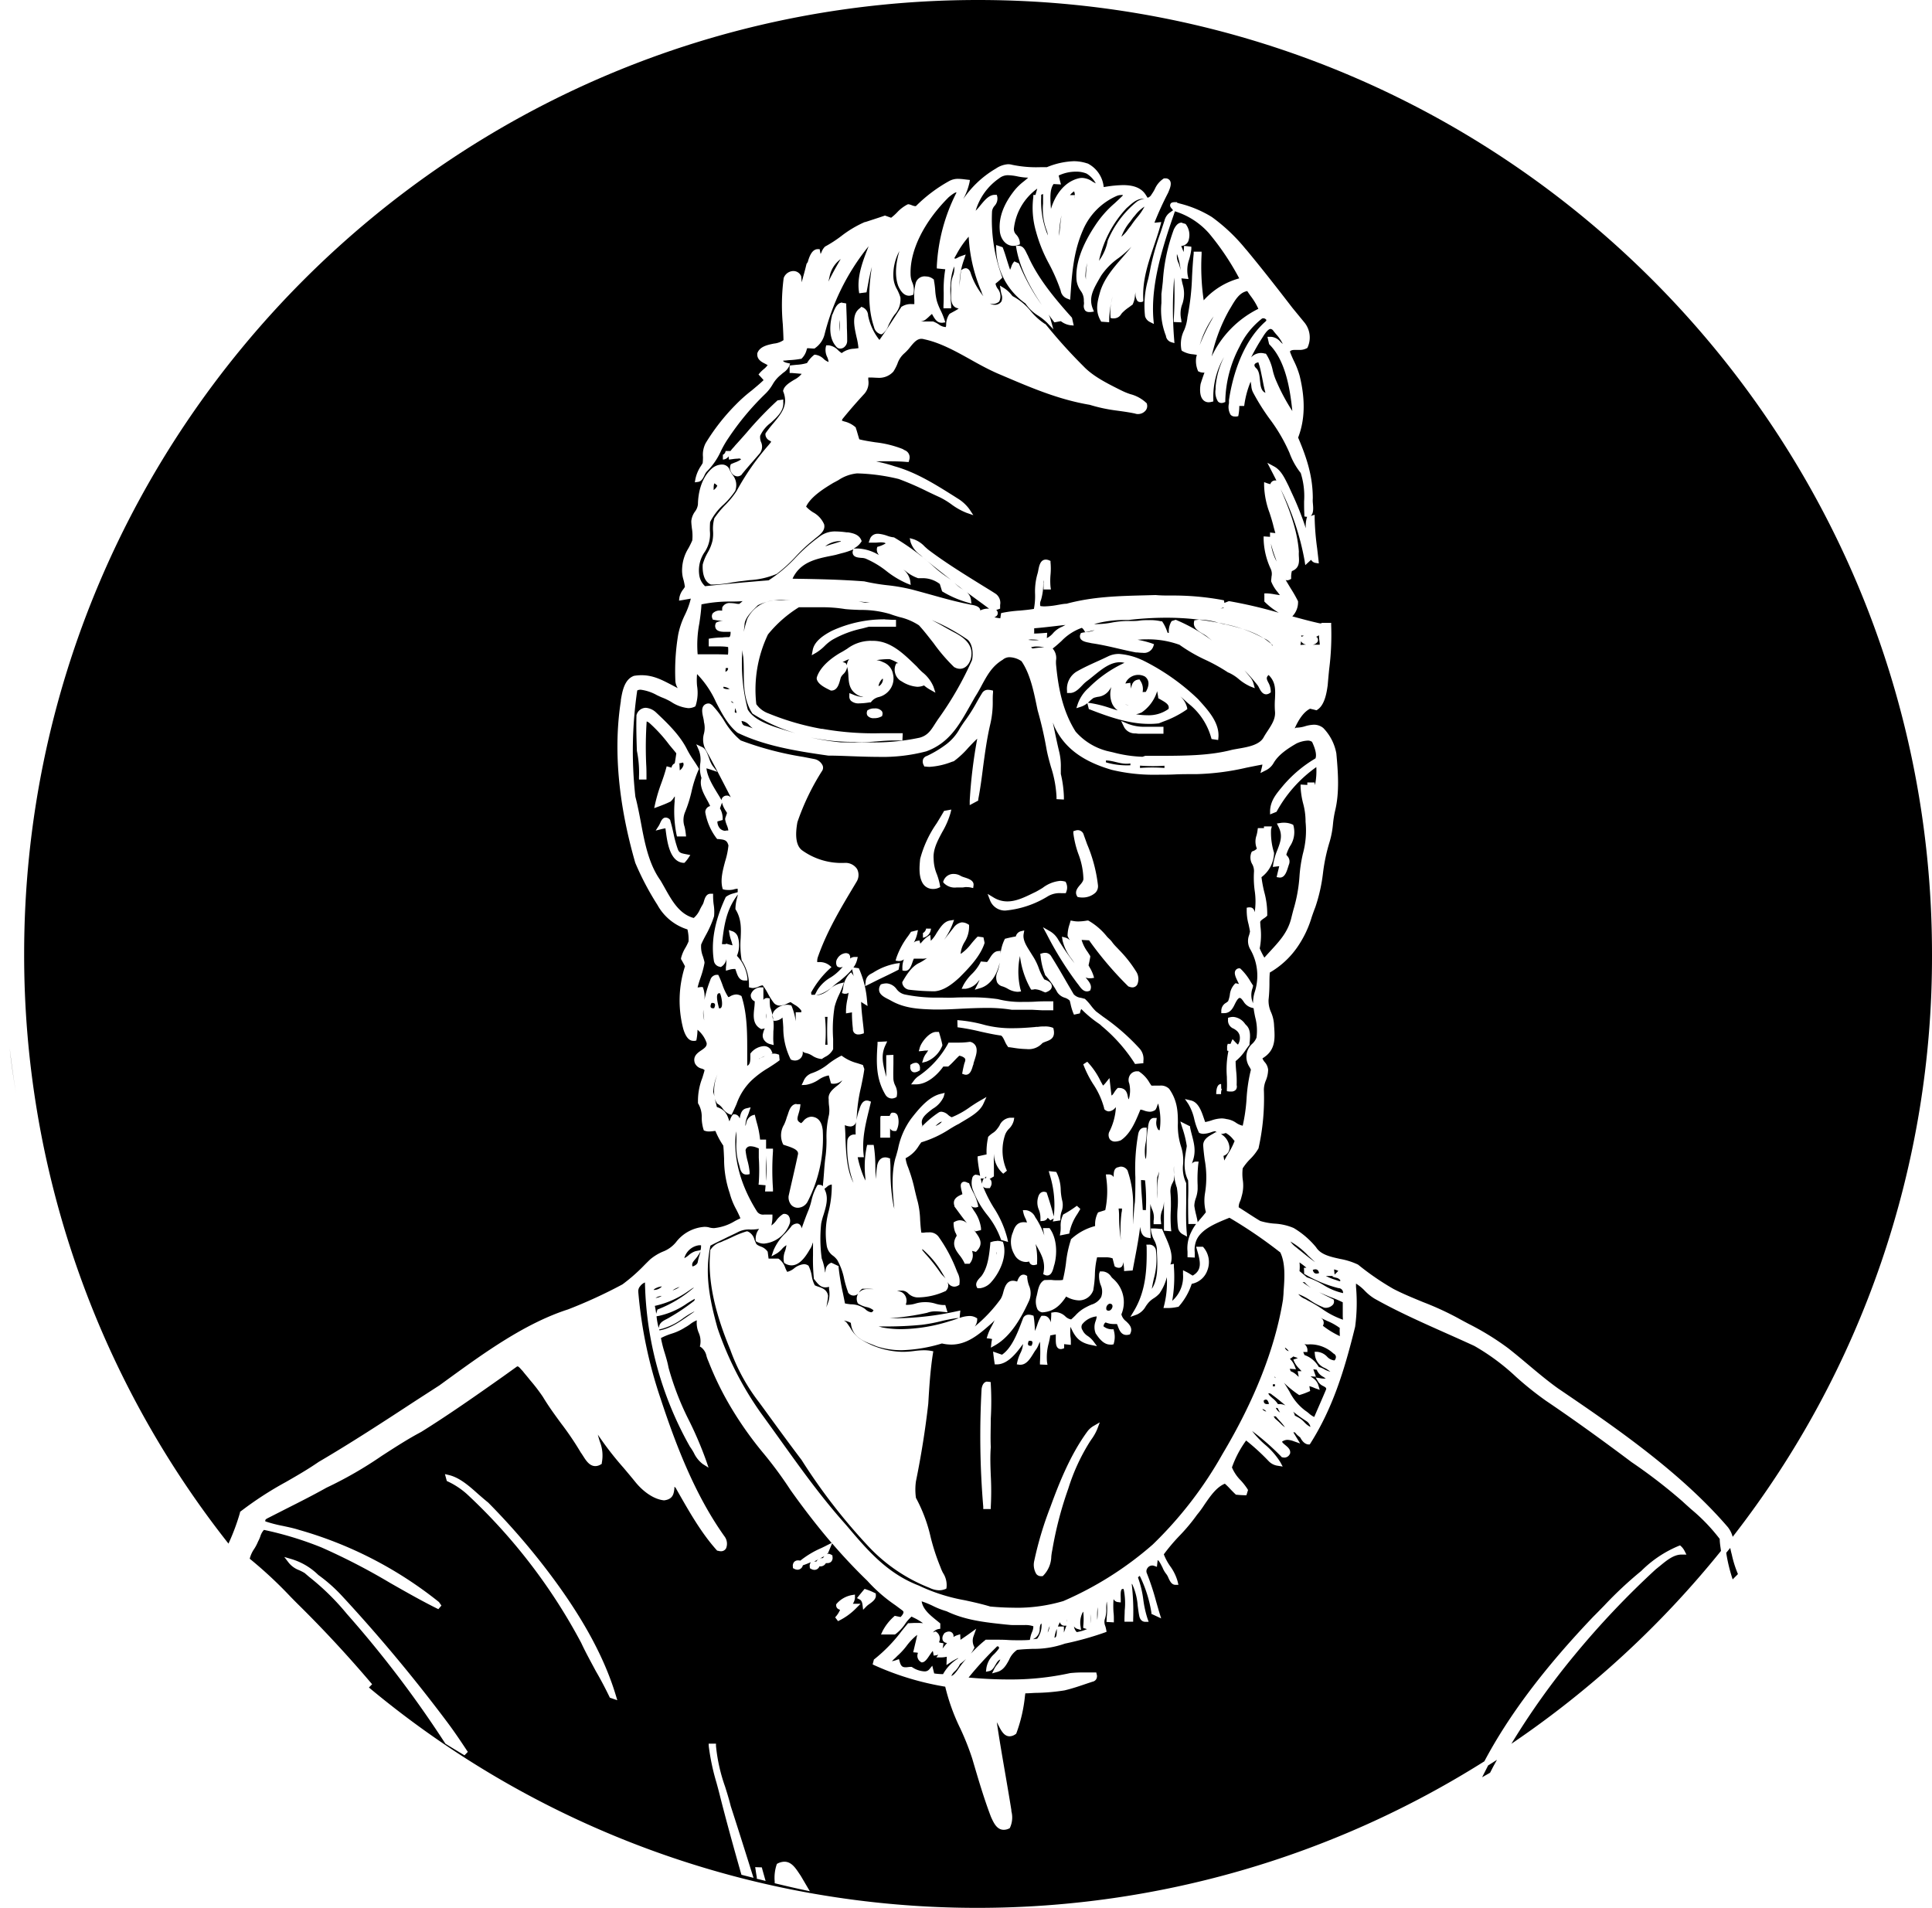 <svg xmlns="http://www.w3.org/2000/svg" viewBox="0 0 395.26 390.33"><title>paul</title><g id="Layer_2" data-name="Layer 2"><g id="Layer_1-2" data-name="Layer 1"><path d="M177.93,151.88h-5.84a46.69,46.69,0,0,1-6.24-1,40.86,40.86,0,0,0,8.49.9h.5q.75.06,1.5.06c1.13,0,2.26-.09,3.36-.18s2.19-.17,3.29-.17c.37,0,.75,0,1.12,0l.51,0,.07-1.48h-4.47a59.85,59.85,0,0,1-12-.9l-.19,0a53.55,53.55,0,0,1-10.83-3.16,5.15,5.15,0,0,1-2.47-1.88,26.24,26.24,0,0,1,2.38-14.26,25.22,25.22,0,0,1,6.33-5.57l1.39,0c1,0,1.92,0,2.88,0a29.5,29.5,0,0,1,5.19.37c1.07.11,2.09.14,3.09.18a20.58,20.58,0,0,1,6.15.85c.58.22,1.22.41,1.86.6a12.31,12.31,0,0,1,4,1.69c1,1.08,2,2.39,3,3.66a35.67,35.67,0,0,0,4.24,4.93l0,0,.05,0a2.22,2.22,0,0,0,1.1.31c1.37,0,2.27-1.44,2.35-2.82.2-2.25-1.59-3.56-3.18-4.45-.86-.45-1.68-.91-2.49-1.37s-1.62-.91-2.44-1.33a40.12,40.12,0,0,1,7.32,4c1,.85,1.2,2.74.92,4.18a67.6,67.6,0,0,1-6.88,12c-.25.36-.48.72-.71,1.07-.84,1.33-1.51,2.37-3.12,2.81A44,44,0,0,1,177.93,151.88Zm.83-6.94a2.21,2.21,0,0,0-1.28.4l-.09.08,0,.12a1,1,0,0,0,.1.89,1.56,1.56,0,0,0,1.33.5,2.91,2.91,0,0,0,1.56-.38l.12-.09,0-.14a.89.89,0,0,0-.1-.84,1.77,1.77,0,0,0-1.47-.54Zm-5-2.47a1.23,1.23,0,0,0,.34.91,2.35,2.35,0,0,0,1.74.52,13.39,13.39,0,0,0,1.68-.14l.41-.06.23,0,.13-.18a2.74,2.74,0,0,1,1.52-.92,4,4,0,0,0,1.93-1.14,3.83,3.83,0,0,0,.95-3.57,3.17,3.17,0,0,0-2.06-2.43,3.57,3.57,0,0,0-1.32-.4,17,17,0,0,1,2.47-.21H182a8.53,8.53,0,0,1,1.78.85h-.38l-.15.26a2.73,2.73,0,0,0,.93,3.28l.3.17a6.78,6.78,0,0,0,3.17,1.1,3.59,3.59,0,0,0,1.39-.28,7.45,7.45,0,0,0,1.22.86l1.12.63-.4-1.22a7.42,7.42,0,0,0-2.24-2.94,12.55,12.55,0,0,1-1.15-1.17l-.6-.58c-2.3-2.21-4.9-4.7-8.38-4.7h-.35a2.59,2.59,0,0,0-.44,0h0a8.05,8.05,0,0,0-4.5,1.62c-.46.28-.92.58-1.43.84-1.5.88-4.1,2.7-4.8,5.08l0,.13,0,.13c.24,1.06,1.62,1.74,2.52,2.19l.37.18h.12c1.19,0,1.54-1.32,1.78-2.18a5.89,5.89,0,0,1,.18-.58,2.83,2.83,0,0,1,.44-.57,2.49,2.49,0,0,0,.81-1.49l.05.17a8.6,8.6,0,0,1,.21,1.71c.09,1.34.18,2.73,1.65,3.7a3,3,0,0,0,1.05.46l.38.12a6.48,6.48,0,0,1-2.22-.56l-.66-.26ZM181,126.71a25.55,25.55,0,0,0-10.81,2.35c-1.53.8-3.58,2.06-3.92,3.94l-.2,1.06.94-.54a9.57,9.57,0,0,0,1.7-1.36,8.77,8.77,0,0,1,1.57-1.26,21.07,21.07,0,0,1,6.14-2.32l1.35-.36c.47,0,1,0,1.44,0l1.56,0,1.59,0h.95l0-1.41-.47,0c-.55,0-1.1-.06-1.64-.07ZM162.72,150c-1.3-.36-2.55-.75-3.74-1.13-2-.65-4.9-1.76-6-3.71A37.43,37.43,0,0,1,151.88,133a10.86,10.86,0,0,0,.18,1.38c.09,1,.1,2,.11,3.11,0,2.87.06,5.83,1.72,8.41l.06.09.09.06A34.66,34.66,0,0,0,162.72,150Zm10.53-13.87a1,1,0,0,0-.13-.31l-.07-.11-.1-.06a1.19,1.19,0,0,0-.58-.17,10.33,10.33,0,0,1,1.36-.63A2.22,2.22,0,0,0,173.25,136.14Zm-20.93-8.22c0-1.38,1.31-2.66,2.35-3.7l.39-.39a11.56,11.56,0,0,1,5.68-1.11h1l-2.58.08a6.84,6.84,0,0,0-6.28,3.82,26.27,26.27,0,0,0-.72,2.67Zm25.71-4.6c-.3,0-.61,0-.92,0H177c-.44-.09-.9-.18-1.36-.25C176.43,123.12,177.24,123.21,178,123.32Z"/><path d="M150.72,145.83c-.32,0-.38-.09-.38-.09s-.06-.28.11-.88c0,.09.05.18.07.27C150.58,145.38,150.65,145.61,150.72,145.83Zm-.67-2a1.14,1.14,0,0,1-.53-.34h0A.66.66,0,0,1,150.05,143.8Z"/><path d="M179.73,140.36a2.68,2.68,0,0,1,.84-1.53.36.36,0,0,1,.06.28C180.6,139.65,180.09,140.35,179.73,140.36Z"/><path d="M148.47,136.68l.48,0a.69.69,0,0,1-.14.49,1,1,0,0,1-.4.28Z"/><path d="M191.4,230.36a6.17,6.17,0,0,1,.81-.68l.15-.11.27-.08.07,0A3.08,3.08,0,0,1,191.4,230.36Z"/><path d="M233.76,141.59a3,3,0,0,0-.46-2.31l-.18-.28-.32.05c-1.1.19-1.29,1.18-1.41,1.84l-.15-1.19-1,.14a2.72,2.72,0,0,1,.44-.76,2.93,2.93,0,0,1,2-1h.39a3,3,0,0,1,1.16.33c.89.67,1,1.74.18,3.15Z"/><path d="M233.23,156.64v.48a31.84,31.84,0,0,1,5,0v-.46A34.21,34.21,0,0,1,233.23,156.64Z"/><path d="M149,141c-.61,0-1-.16-1-.27s0-.11,0-.22a2.51,2.51,0,0,1,1.29.47l-.31,0Z"/><path d="M226.26,155.58l0,.39a15.26,15.26,0,0,0,5,.6l0-.38c-1.87.31-3.33-.61-5.1-.61Z"/><path d="M215.73,335.06a6.74,6.74,0,0,1,.48-1.8v.32C216.19,334.62,216.11,335,215.73,335.06Zm1.93-1c0-.25,0-.5,0-.77v-.52l-1.23,0c.12-.28.26-.58.41-.9a.92.92,0,0,0,.9.73.75.75,0,0,0,.21,0l.24,0C218,333,217.84,333.54,217.66,334Zm.64-2.2a4.24,4.24,0,0,1,0-.57A2.73,2.73,0,0,1,218.3,331.82Z"/><path d="M220.29,333.91a2,2,0,0,1-.57-1.16,1.32,1.32,0,0,0,.7.51l.75.22-.11-.77a4.58,4.58,0,0,1,.46-2.86l.1-.11a14.15,14.15,0,0,1,0,2.93l0,.4.76.23A8.38,8.38,0,0,1,220.29,333.91Zm2.79-1.76c0-.73,0-1.37,0-1.91A11.07,11.07,0,0,1,223.08,332.15Z"/><path d="M224.49,331.4a15.61,15.61,0,0,1,.06-2.57A14.81,14.81,0,0,1,224.49,331.4Z"/><path d="M154,149c-.5-.18-1-.37-1.53-.5s-.62-.4-.77-1a2.45,2.45,0,0,1,1.58.86A6.3,6.3,0,0,0,154,149Z"/><path d="M203.91,256.7a2.44,2.44,0,0,1,0-.6C203.94,256.28,203.93,256.5,203.91,256.7Z"/><path d="M259.62,287.22c-.13-.45-.31-.83-.56-.87a.64.64,0,0,0-.51.18C258.5,287.15,258.92,287.37,259.62,287.22Z"/><path d="M148.93,133.93c-.86-.05-1.79-.07-2.86-.07-.9,0-1.79,0-2.68,0h-.66a23.24,23.24,0,0,1,.34-6.3c.19-1.26.37-2.56.44-3.91a28.32,28.32,0,0,1,5.9-.58c.82,0,1.67,0,2.52-.09-.16.15-.34.3-.52.44l-.16.13c-.26,0-.5,0-.74-.07a7.89,7.89,0,0,0-1.09-.1,1.64,1.64,0,0,0-1.66.9l0,.08v.09a1.42,1.42,0,0,0,0,.47h-.3a2,2,0,0,0-1.64.56,1.07,1.07,0,0,0-.1,1l.09.27.28.06a10.32,10.32,0,0,0,1.95.2,3.55,3.55,0,0,0-1.39.3l-.16.09-.07.17a1.17,1.17,0,0,0,.07,1.11c.36.52,1.15.59,1.87.59H149l.47,0c0,.55-.06,1-.3,1.08-.43,0-.91,0-1.38.07a17.6,17.6,0,0,0-2.38.19l-.41.07,0,1.57.48,0,1.28,0c.75,0,1.47,0,2.2.13C149,133,149,133.46,148.93,133.93Z"/><path d="M194.63,342.87a2.88,2.88,0,0,1,.77-1,4.69,4.69,0,0,0,1-1.43l.3-.23a11.47,11.47,0,0,0,.95-.82,26.41,26.41,0,0,0-1.83,2.41l-.05.06C195.56,342.15,195,342.84,194.63,342.87Zm-1.8-.36a12.5,12.5,0,0,1-1.71-.14l-.39-1.58-.63.76a1.22,1.22,0,0,1-1,.4,5,5,0,0,1-2.44-.83l-.15-.09-.17,0c-.39,0-.73.08-1,.08-.58,0-1-.08-1.28-1.16l-.15-.51-.5.18a5.79,5.79,0,0,1-.93.25,6.07,6.07,0,0,1,.57-.56c.19-.18.37-.35.51-.51a13.9,13.9,0,0,0,1.93-2.09,12.06,12.06,0,0,1,2.15-2.23c-.12.69-.29,1.36-.46,2.07-.07.31-.35,1.49-.35,1.49l.57.05a1.34,1.34,0,0,1,.41.08s-.05.09-.06.15a1.46,1.46,0,0,0,.58,1.66l.17.12.21,0c.56-.09,1-.73,1.49-1.48.18-.25.44-.64.63-.85a4.26,4.26,0,0,1,.11.47l.07.48.49-.06a1.62,1.62,0,0,0,.47-.15l-.4.58h1a5.13,5.13,0,0,0,1.13-.14l-.07,1.71.82-.55a10,10,0,0,1,1.57-.88v.07l-.09.06a8.74,8.74,0,0,0-3,3.16Zm5.79-4.19a8.27,8.27,0,0,0,.65-1.05l.09-.19-.07-.2a2.67,2.67,0,0,1-.11-2.15l.54-1.51-1.3.94c-.62.45-1.27.89-1.92,1.33l-.06-1.14-.62.2a3.07,3.07,0,0,0-.75.37,1.42,1.42,0,0,0,0-.36.92.92,0,0,0-.92-.76h-.09a1.7,1.7,0,0,0-.83.32l-.08.05,0,.08a1.37,1.37,0,0,0-.28,1.33,1,1,0,0,0,.89.55c-.34.38-.65.78-.93,1.16a3.71,3.71,0,0,0,.12-.6l.08-.49-.49-.08c-.33-.05-.4-.12-.4-.12s0-.17.06-.26a1.65,1.65,0,0,0-.55-1.8l-.21-.16-.26.08a1.22,1.22,0,0,0-.33.14,2,2,0,0,1,1.09-.7l.43-.07,0-1.09-.71-.58c-1.4-1.13-2.85-2.3-3.1-3.94a17.77,17.77,0,0,1,2.29.93,16.55,16.55,0,0,0,2.81,1.1c3.86,1.85,7.91,2.27,12.19,2.72l.55.05a6.57,6.57,0,0,0,.91.05c.38,0,.78,0,1.19,0s.79,0,1.18,0a4.76,4.76,0,0,1,1.73.25,2.88,2.88,0,0,1-.29,1.23,5.78,5.78,0,0,0-.29.89l-.14.67c-.62.05-1.28.07-2,.07h0c-.87,0-1.74,0-2.61-.06s-1.74-.05-2.6-.05c-.56,0-1.11,0-1.66,0h-.17l-.13.12C200.36,336.53,199.44,337.44,198.62,338.32Zm12.8-3a2.21,2.21,0,0,0,1.29-2.15c.07-.6.12-.89.38-1,0,.11,0,.22,0,.33a4.53,4.53,0,0,1-.9,2.76c-.27.05-.54.08-.83.11Z"/><path d="M214.35,334a4.1,4.1,0,0,1,.41-1.31A4.88,4.88,0,0,1,214.35,334Z"/><path d="M230.9,144.32a3.21,3.21,0,0,1-.72-.24Z"/><path d="M233.74,154.83a26.85,26.85,0,0,1-6.05-.91l-1.1-.25a12.77,12.77,0,0,1-6.54-4c-2.79-4.41-3.59-9.43-4-13.75a7,7,0,0,1,0-.81,2.92,2.92,0,0,0-.69-2.42l.16-.13c.59-.45,1.12-.94,1.64-1.41a10.71,10.71,0,0,1,4.17-2.7,1.8,1.8,0,0,1,.5.58l.18.3.34-.06.65-.14a7.12,7.12,0,0,1,.94-.19,6.14,6.14,0,0,1-1.74.39,6.88,6.88,0,0,0-.84.13l-.23.07-.09.22a1,1,0,0,0,0,.88c.31.58,1.16.74,1.85.87l.45.1c1.88.27,3.66.68,5.38,1.08,1.2.28,2.44.57,3.68.8l.27,0a9.81,9.81,0,0,0,1.1.08,2,2,0,0,0,2.18-1.3l.15-.46-.45-.17a19.84,19.84,0,0,0-2.92-.74c.67-.06,1.35-.09,2-.09a18.88,18.88,0,0,1,6.58,1.12,32.49,32.49,0,0,0,5.33,3.09,35.51,35.51,0,0,1,4.62,2.58l.05,0,0,0a8.7,8.7,0,0,1,2.14,1.36,10.08,10.08,0,0,0,2.32,1.48l.94.37-.27-1a3.52,3.52,0,0,0-.73-1.32c-.36-.45-.73-.89-1.1-1.32,1,1,1.85,2,2.65,3a3.23,3.23,0,0,1,.31.52c.32.61.71,1.37,1.48,1.37a1.31,1.31,0,0,0,.72-.25l.21-.15v-.26a3.82,3.82,0,0,0-.52-1.79c-.32-.65-.48-1,.08-1.5,1.47,1.44,1.39,3,1.3,4.92a17.13,17.13,0,0,0,0,2.49c.16,1.5-.64,2.71-1.48,4-.28.42-.56.84-.8,1.27-.82,1.64-3.3,2.06-5.3,2.4-.44.08-.86.15-1.23.23-4.42,1.16-9.29,1.2-14,1.23-1.26,0-2.51,0-3.74,0Zm7.72-12.38c.32.26.64.55.95.84s.65.6,1,.87a13.45,13.45,0,0,1,4.37,6.73l.09.31,1.35.2.05-.53c.24-2.93-2-5.44-3.83-7.46l-.29-.33a45.37,45.37,0,0,0-11.38-8l-.17-.07a13.5,13.5,0,0,0-4.62-1.22h0a5,5,0,0,0-2.29.5c-.76.37-1.54.73-2.33,1.08-1.38.63-2.81,1.28-4.15,2.06a4.14,4.14,0,0,0-1.91,3.91v.44l.44,0h.18c1,0,1.83-.86,2.56-1.63a6.77,6.77,0,0,1,1-.89c.43-.32.84-.66,1.26-1,1.67-1.36,3.41-2.77,5.36-2.77a3.81,3.81,0,0,1,.95.12,25.17,25.17,0,0,0-7.31,5.11,7.87,7.87,0,0,0-2.23,3.25l-.3.92.92-.29a4.06,4.06,0,0,0,1.33-.74l.3,1.21.24.09c3.64,1.42,7.87,2.94,12,2.94A14.49,14.49,0,0,0,237,148h.06l.95-.38a20.46,20.46,0,0,0,4.66-2.37l.24-.19-.05-.3A4.7,4.7,0,0,0,241.46,142.45ZM230,148.81a2.54,2.54,0,0,0,2.33,1.24l.53.06h.72l1.48,0,1.45,0h1l.52,0,0-1.42h-.7c-.52,0-1,0-1.53,0l-1.43,0a9.22,9.22,0,0,1-3.71-.64l-1.3-.56Zm4.7-2.48a14,14,0,0,1-2.29-.2,4.55,4.55,0,0,0,1.18-.39,8.15,8.15,0,0,0,3.15-4.33l.21,1.21,0,.22.61.35c1.07.61,1.72,1.05,1.51,1.85A6.94,6.94,0,0,1,234.7,146.33Zm-6.08-1c-.53-.15-1.06-.32-1.57-.49a23.69,23.69,0,0,0-4-1l-.49-.06.32-.29a7.12,7.12,0,0,1,.87-.71c.28-.09.55-.15.81-.21a3.24,3.24,0,0,0,2.52-1.58,2.61,2.61,0,0,0,.3-.46,5,5,0,0,0,.17,3.47A3.35,3.35,0,0,0,228.62,145.3Zm-17.37-12.66c-.22-.12-.29-.21-.3-.24a3.52,3.52,0,0,1,1.14-.16,9.38,9.38,0,0,1,1.56.16,19.81,19.81,0,0,0-2.08.2Zm49.07-.7c-2.7-2.54-6.22-3.41-9.62-4.24l-.14,0c-.42-.09-.84-.2-1.27-.32a14.4,14.4,0,0,0-3.6-.63,5.92,5.92,0,0,0-1,.08l-.35.06-.06.34c-.23,1.26,1,1.93,1.81,2.41a5.31,5.31,0,0,1,.91.6l1,.81a34.48,34.48,0,0,0-7.3-4.21l-.17-.07-.83.27-.1.17a4,4,0,0,0-.47,2.24h-.24l-.23-.61a7.94,7.94,0,0,0-.81-1.59l-.1-.16-.19,0a9.54,9.54,0,0,0-2.34-.25c-.69,0-1.41,0-2.09.1s-1.34.08-2,.08h-.67a19.53,19.53,0,0,0-3,.32,16.66,16.66,0,0,1-2.79.31,7.55,7.55,0,0,1-.83,0,22.86,22.86,0,0,1,6.14-.84l.93,0a67.18,67.18,0,0,1,7.5-.46h.11a54.62,54.62,0,0,1,12.22,1.34,27.44,27.44,0,0,1,7.73,2.83l.19.09a3.22,3.22,0,0,1,1.67,1.53Z"/><path d="M216.7,48.26a8.77,8.77,0,0,1,.05-1.5c0-.22.05-.43.06-.62.08-.66.2-1.38.36-2.09-.17,1-.27,2.1-.37,3.14C216.77,47.55,216.73,47.91,216.7,48.26Zm3.2-8.34-1,0a3.77,3.77,0,0,1,.84-.77,2,2,0,0,1,0,1.55C219.79,40.66,219.9,39.92,219.9,39.92Z"/><path d="M215,42.58c-.13-1.78-.28-3.79.55-4.93l1.51.09-.18-.67c-.1-.38-.2-.77-.29-1.16a8.24,8.24,0,0,1,3.51-.79h0a5.44,5.44,0,0,1,2.19.39,5.24,5.24,0,0,1,1.89,2,7.18,7.18,0,0,1-.72-.39,3.88,3.88,0,0,0-2.06-.72,3.18,3.18,0,0,0-.74.09c-3,.74-4.83,3.52-5.65,6.26A.57.57,0,0,0,215,42.58Z"/><path d="M169.48,57.62c.08-.34.16-.68.23-1A5.83,5.83,0,0,1,172,53C171.07,54.56,170.24,56.07,169.48,57.62Z"/><path d="M200.1,390.33A194.26,194.26,0,0,1,75.48,345.25l.65-.67c-4.8-5.66-9.84-11.11-15-16.2-.61-.6-1.21-1.21-1.8-1.82a87.13,87.13,0,0,0-8.24-7.66,6.18,6.18,0,0,1,.91-2,9.2,9.2,0,0,0,.81-1.55,6.66,6.66,0,0,0,.46-1.05A3.44,3.44,0,0,1,54,313a70.35,70.35,0,0,1,11.77,3.59,131,131,0,0,1,14.11,7.3c3.2,1.82,6.51,3.71,9.8,5.33l.63-.74-.51-.72,0,0A81.23,81.23,0,0,0,61.17,313c-1.06-.34-2.17-.57-3.24-.8a27.76,27.76,0,0,1-3.64-.94.35.35,0,0,1,0-.24c0-.12.16-.24.37-.36l3.83-1.95c2.74-1.38,5.57-2.81,8.3-4.34a81.17,81.17,0,0,0,11.31-6.51c2.77-1.79,5.38-3.48,8.07-4.9,5.76-3.59,11.35-7.53,16.75-11.34l2.79-2a.32.32,0,0,1,.17-.07c.21,0,.53.38.75.63l.32.34c.44.58,1,1.19,1.46,1.8a36.06,36.06,0,0,1,2.67,3.48c1.12,1.87,2.42,3.65,3.68,5.37a61.22,61.22,0,0,1,4.06,6c.2.27.35.52.52.78.58.91,1.29,2,2.46,2a2.15,2.15,0,0,0,1.14-.36l.18-.11,0-.2a7.74,7.74,0,0,0-.42-4.39c-.14-.46-.28-.92-.39-1.38.11.17.21.33.32.47a65.22,65.22,0,0,0,4.93,6.31c.8.95,1.6,1.9,2.38,2.86,1.32,1.67,3.55,3.55,5.85,3.8h.12c1.8-.23,1.94-1.39,2.06-2.41,0-.1,0-.21,0-.31s.3.14.43.47l.34.6c2.34,4.1,4.75,8.35,7.9,11.86l.09.1.13,0a2.08,2.08,0,0,0,.62.11,1.16,1.16,0,0,0,1.08-.63,2.5,2.5,0,0,0-.28-2.33c-6.24-8.72-10.16-19.25-13.18-28.41a92.07,92.07,0,0,1-4.51-21.63v-.05l0,0a1.49,1.49,0,0,1,.36-1.15,2.27,2.27,0,0,1,1-.79,71.12,71.12,0,0,0,9.2,33.59,12.42,12.42,0,0,1,.8,1.27,6.18,6.18,0,0,0,1.83,2.29l1.18.74-.45-1.32a75.64,75.64,0,0,0-3.46-8.16,57.68,57.68,0,0,1-4.28-11c-.18-1-.48-2-.76-2.93a25.78,25.78,0,0,1-.79-3.11,13.6,13.6,0,0,1,2.1-.87,11.32,11.32,0,0,0,2.84-1.3,8.65,8.65,0,0,0,1-.64,5.8,5.8,0,0,1,1.4-.82,5.15,5.15,0,0,0,.38,2.53,4.32,4.32,0,0,1,.32,2.48l-.08.35.3.19a3,3,0,0,1,1.06,1.77,7.56,7.56,0,0,0,.39,1.06,63.38,63.38,0,0,0,5,10.08,73.49,73.49,0,0,0,6.33,8.83,81.78,81.78,0,0,1,5.47,7.44c2.81,3.95,5.59,7.54,8.41,10.82l-1,.5c-.36.19-.73.37-1.11.55a18.71,18.71,0,0,0-4.29,2.57,2.68,2.68,0,0,0-.45-.05,1.08,1.08,0,0,0-.83.33,1.22,1.22,0,0,0-.24,1l0,.25.23.12a1.47,1.47,0,0,0,.71.21,1.14,1.14,0,0,0,1.09-.9c.56-.19,1.12-.41,1.66-.65l0,0a1.18,1.18,0,0,0-.23,1l0,.24.22.12a1.46,1.46,0,0,0,.74.22,1.08,1.08,0,0,0,1-.71h.17a1.27,1.27,0,0,0,1.16-.68,1.42,1.42,0,0,0,.34,0,1,1,0,0,0,.77-.32,1.17,1.17,0,0,0,.23-1l0-.24-.21-.13a1.52,1.52,0,0,0-.66-.22h-.28l.24-.12.83-2q3.56,4.13,7.22,7.66a31.77,31.77,0,0,0,5.74,5l1.41,1.05c.23.18.24.31.24.36,0,.24-.19.59-.6,1l-1.19-.25-.19.18a10.37,10.37,0,0,0-2.28,2.91l-.34.73.8,0h.72c.39,0,.78,0,1.16,0h.17l.14-.09a8.56,8.56,0,0,0,1.9-2,7.89,7.89,0,0,1,1.36-1.57l.42.21a11.7,11.7,0,0,1,1.93,1.14,7.4,7.4,0,0,0-.83-.05c-.34,0-.67,0-1,0l-1,.05h-.23l-.14.18c-.39.46-.78.94-1.17,1.42a31.6,31.6,0,0,1-5.53,5.72l-.15.11-.26,1,.37.18a58.1,58.1,0,0,0,14.48,4.38,41.31,41.31,0,0,0,3.06,8.5,54.21,54.21,0,0,1,2.46,6.19l.27.92c1.08,3.65,2.19,7.42,3.56,11l.1.23c.51,1.09,1.14,2.44,2.53,2.44a2.51,2.51,0,0,0,1.05-.25l.14-.06.08-.13a5,5,0,0,0,.28-3.38l0-.22c-.4-2.48-.82-4.93-1.24-7.39-.6-3.47-1.21-7-1.74-10.59l.32.61c.57,1.12,1.16,2.28,2.31,2.28a2.14,2.14,0,0,0,1.21-.44l.12-.08.06-.14a30.94,30.94,0,0,0,1.75-7.66l.07-.47c.66,0,1.35-.06,2-.09a41.57,41.57,0,0,0,6-.51c1.63-.38,3.21-.93,4.74-1.45l1-.33a1.13,1.13,0,0,0,.76-.51,1.26,1.26,0,0,0,.1-1l-.09-.38h-2.4a25.28,25.28,0,0,0-2.94.13,56.55,56.55,0,0,1-12.66,1.3c-2.55,0-5.21-.13-8.12-.39a70.65,70.65,0,0,1,5.63-6.17c.1-.12.2-.22.32-.22a.27.27,0,0,1,.21.12.36.36,0,0,1,.06.3,9.31,9.31,0,0,1-1,1.18,4.89,4.89,0,0,0-1.59,2.92l-.08.69.67-.14c.61-.12.94-.71,1.27-1.27s.61-1,1-1.09a3.57,3.57,0,0,1-.63,1,5.13,5.13,0,0,0-.57.83l-.49,1,1.07-.3c1.25-.35,1.84-1.42,2.41-2.46a4.73,4.73,0,0,1,1.65-2.05c1.09-.13,2.16-.17,3.2-.21a19,19,0,0,0,6.57-1.07A63.6,63.6,0,0,0,226,334l.39-.15-.07-.4a6,6,0,0,0-.19-.76,2.17,2.17,0,0,1-.13-1.32,6.25,6.25,0,0,0,.33-2.31,7.82,7.82,0,0,1,.1-1.4,13.67,13.67,0,0,1,0,3.07l-.06,1.1,1.51.09v-.54c0-.46,0-.93-.06-1.4a17.69,17.69,0,0,1,0-2.82,1.11,1.11,0,0,0,.88.61l.59.07,0-.6c0-.56-.11-1.75.2-2.08a.16.16,0,0,1,.15-.06,1,1,0,0,1,.24,0,14.17,14.17,0,0,1,.22,4.4c0,.61-.05,1.21-.05,1.78v.51l1.78,0v-.47a47.72,47.72,0,0,0-.3-7.29.63.63,0,0,1,.23.36,12.71,12.71,0,0,1,1,4.14c.09.66.17,1.33.3,2,.2,1.1.86,1.27,1.23,1.28H235l-.24-.67a21.91,21.91,0,0,1-.86-3.89,21.15,21.15,0,0,0-1.08-4.5c.16-.23.29-.32.37-.32h0a26.34,26.34,0,0,1,2.37,7.49l0,.26,2,.93-.34-1.08c-.24-.79-.46-1.59-.69-2.38a51.53,51.53,0,0,0-1.95-5.9,1.09,1.09,0,0,1,.19-.95,1.16,1.16,0,0,1,1.33-.45l.59.21.15-1.38c.35.16.72,1,1,1.53a5.15,5.15,0,0,0,.71,1.25,3,3,0,0,1,.47.81c.31.67.65,1.43,1.4,1.47l.67,0-.15-.64a9.76,9.76,0,0,0-1.53-3.16A11.2,11.2,0,0,1,238.1,318a38.35,38.35,0,0,1,3.25-3.84,37.46,37.46,0,0,0,3.55-4.26c.48-.57,1-1.27,1.47-2,1.23-1.8,2.5-3.65,4.22-4.35a14,14,0,0,1,1.16,1.15c.33.34.66.68,1,1l.12.11.17,0c.52.06,1.06.09,1.6.1H255l.33-1.07-.11-.19a13,13,0,0,0-1.37-1.76,8.37,8.37,0,0,1-1.81-2.67,21.4,21.4,0,0,1,2.9-5.51,45.44,45.44,0,0,1,4.56,4.17,3.14,3.14,0,0,0,1.92,1l1,.16-.48-.89a15.19,15.19,0,0,0-3.19-3.64,19,19,0,0,1-2.59-2.75l.26.2a51.1,51.1,0,0,1,5.75,5.09l.09.1.12,0a1.44,1.44,0,0,0,.4.06,1.25,1.25,0,0,0,1.12-.78l.05-.09v-.1c.08-.7-.49-1.17-1-1.59-.35-.29-.61-.52-.66-.7a1.94,1.94,0,0,1,1.11-.37,4,4,0,0,1,1.27.28l1.32.46-1.39-2.28.3,0,.48.53.64.54c.46.88,1,1.34,1.62,1.41l.31,0,.17-.26c4.46-7.07,6.87-14.63,9.12-23.81a36.88,36.88,0,0,0,.18-8.19l0-.65a9.26,9.26,0,0,1,1.79,1.46,10,10,0,0,0,2,1.62c4.66,2.63,9.77,4.9,14.71,7.1,1.93.86,3.84,1.71,5.72,2.58a45.12,45.12,0,0,1,8.49,6.29,66.79,66.79,0,0,0,6.16,4.93c5.33,3.6,11.06,7.71,17.51,12.55a108.48,108.48,0,0,1,10.38,8c.57.53,1.18,1.07,1.8,1.63a37.15,37.15,0,0,1,5.85,6.08c0,.76.14,1.56.26,2.45a196.57,196.57,0,0,1-42.88,39.46,152.13,152.13,0,0,1,12.95-18.18,175.61,175.61,0,0,1,16.59-17.52l.93-.75c1.35-1.11,2.76-2.26,4.34-2.26l1,0-.39-.76a3.44,3.44,0,0,0-.68-.91l-.23-.21-.29.11a23.65,23.65,0,0,0-7.65,5.12,79.74,79.74,0,0,0-7.64,7.15c-.72.73-1.44,1.48-2.18,2.21-10,10.49-17.29,20.17-22.28,29.59A194.34,194.34,0,0,1,200.1,390.33Zm-39.69-9.44a3.17,3.17,0,0,0-1.29.35l-.17.09-.07.18a8.55,8.55,0,0,0-.39,3.41l0,.37.36.09c1.9.46,3.83.91,5.71,1.31l1.12.24-1-1.7-.84-1.43-.35-.52c-.75-1.12-1.59-2.39-3-2.39h-.06Zm-5.82,1.69q.1.74.24,1.47l0,.32,1.8.45-.4-1.42c-.09-.33-.19-.66-.28-1l-.09-.35L154.5,382ZM145,357.24a45.54,45.54,0,0,0,1.58,7.47c.22.81.44,1.61.64,2.41,1.21,4.8,2.61,9.93,4.39,16.17l.08.27,2.47.63-.27-.85c-1.57-5-3-9.54-4.39-13.82-.32-1.31-.75-2.7-1.16-4a34.9,34.9,0,0,1-1.86-8.31l0-.47-1.5,0ZM59.09,319.75a5,5,0,0,0,2.12,1.5,10,10,0,0,1,1.12.58l.91.78a50,50,0,0,1,7.7,7.55,223,223,0,0,1,20.11,26.47l.06.1.09.06c1.27.79,2.55,1.56,3.83,2.33l.68-.7c-1.32-2-2.66-4-4-5.8a322.76,322.76,0,0,0-21.78-26.15,32.1,32.1,0,0,0-4.81-4.25,13.25,13.25,0,0,0-5.5-3.25l-1.46-.43ZM91.41,303l.22.1a16,16,0,0,1,3.9,2.58,115.75,115.75,0,0,1,23.37,30.42c.93,2,2,3.92,3,5.8,1,1.71,1.92,3.47,2.78,5.24l.09.19,1.52.52-.28-.93c-2.53-8.45-7.6-17.45-15.52-27.51a143.92,143.92,0,0,0-10.61-12c-.67-.53-1.3-1.09-2-1.69-1.79-1.61-3.82-3.43-6.08-3.95l-.77-.18Zm80.45,26.37a5.14,5.14,0,0,1-1,1.52l.59.78a13.06,13.06,0,0,0,3.78-2.72l.83-.83-1.58,0a2.53,2.53,0,0,0,.43-1.22v-.66l-.64.1a5.42,5.42,0,0,0-3.14,1.81l-.06.1,0,.12a.89.89,0,0,0,.23.67A1.5,1.5,0,0,0,171.86,329.35Zm4.77-4-.92,1.11-.38.48.55.28c.12.06.47.24.58,1.11l.12,1,.73-.75a4.3,4.3,0,0,1,.52-.41c.66-.47,1.48-1.06,1.35-1.92l0-.26-.23-.11a11.64,11.64,0,0,0-1.74-.72l-.32-.11Zm-9.58-5.91-.33,0h-.15l.92-.46A1.38,1.38,0,0,0,167.05,319.4Zm1.61-1.1a1.73,1.73,0,0,0-.29.41h-.14a1.4,1.4,0,0,0-.5.09Zm-121.9-2.53A194.23,194.23,0,0,1,4.94,195.17C4.94,87.55,92.49,0,200.1,0S395.26,87.55,395.26,195.17a193,193,0,0,1-40.78,119.25,5.41,5.41,0,0,0-1-2c-9.85-11.46-23.64-20.83-34.72-28.36-2.13-1.52-4.16-3.23-6.13-4.88-1.32-1.11-2.68-2.25-4.07-3.34a55.25,55.25,0,0,0-8.12-5c-.73-.39-1.47-.78-2.2-1.19a61.17,61.17,0,0,0-7.09-3.25c-2-.83-4.14-1.69-6.11-2.72a54.2,54.2,0,0,1-7.2-4.95,14.32,14.32,0,0,0-3.64-1.16c-2-.44-4-.87-4.94-2.38a17.51,17.51,0,0,0-4.59-3.95,11.58,11.58,0,0,0-3.94-.9,13.34,13.34,0,0,1-2.9-.54C256.48,249,255,248,253.42,247a2.68,2.68,0,0,1,.28-1.22,5.79,5.79,0,0,0,.3-.95,7.74,7.74,0,0,0,.24-3.54,9.51,9.51,0,0,1,0-2.26,11.32,11.32,0,0,1,1.51-1.88,10.53,10.53,0,0,0,1.74-2.23l0,0,0-.06a46.58,46.58,0,0,0,1.08-11.93A5.09,5.09,0,0,1,259,221a6,6,0,0,0,.44-2.16,2.74,2.74,0,0,0-.71-1.56,2.56,2.56,0,0,1-.45-.75c2.75-1.64,2.57-4.08,2.38-6.66a7.41,7.41,0,0,0-.61-2.75,5.63,5.63,0,0,1-.52-2.58,30.64,30.64,0,0,0,.18-3.29c0-.75,0-1.53.08-2.28a17.48,17.48,0,0,0,5.65-5.23,21.59,21.59,0,0,0,2.93-6.15c.23-.66.47-1.34.73-2a34,34,0,0,0,1.57-7,36.4,36.4,0,0,1,1.37-6.42,18.69,18.69,0,0,0,.67-3.59,21.58,21.58,0,0,1,.47-2.86c.85-3.63.59-7.54.22-11.56a10,10,0,0,0-2.68-5.22,3,3,0,0,0-1.92-.67,7,7,0,0,0-1.76.3,6.19,6.19,0,0,1-1.67.3h-.19l-.24.13-.05,0c.73-1.65,1.76-3.32,3.13-4,.37.08.75.17,1.12.27l.21.05.19-.13c1.52-1,1.89-3.6,2.09-5,.09-1.11.19-2.2.3-3.29a54.83,54.83,0,0,0,.41-9l0-.47-2,0-.09.2-.08-.1-.17,0c-1.87-.41-3.75-.92-5.61-1.43a4.14,4.14,0,0,0,1.17-3.09c-.5-1-1-1.85-1.53-2.68-.33-.55-.66-1.1-1-1.67a.83.83,0,0,0,.32.06,1.16,1.16,0,0,0,.52-.14l.28-.14v-.31a4.56,4.56,0,0,1,.15-1.29c1.58-.59,1.5-1.93,1.43-3a8.35,8.35,0,0,1,0-1c-.32-4.53-2.1-9-3.74-12.8a53.59,53.59,0,0,1,4.91,14.65l.14.93.7-.64c.17-.16.34-.31.5-.44a1.28,1.28,0,0,0,.93.63l.64.1-.06-.64c-.09-.84-.19-1.68-.29-2.52a53.54,53.54,0,0,1-.5-6.12v-.67l-.81.24a.57.57,0,0,0,.11-.11c.52-.56.41-1.67.32-2.66a5.51,5.51,0,0,1,0-.84c0-4.4-1.17-8.15-3-12.42,1.4-3.63,1.5-7.75.32-12.61a17.06,17.06,0,0,0-1.15-3c-.32-.67-.61-1.31-.85-2,.2-.25.49-.33,1-.33h.92a3,3,0,0,0,1.5-.33l.15-.08.07-.16a4.87,4.87,0,0,0-.64-5L264.42,63c-3-3.9-6.15-7.94-9.37-11.82l-.26-.29a36.44,36.44,0,0,0-6.86-6.49,23.16,23.16,0,0,0-6.57-2.76l-.53-.16-.05-.12h-.34c-.32,0-.84,0-1,.41s.09.69.31.94c.07.09.16.19.24.31h0l-.61.43a2.86,2.86,0,0,0-1.14,1.68c-.27.83-.56,1.69-.84,2.54a51.61,51.61,0,0,0-2,7c-.14.79-.31,1.58-.48,2.37a19.64,19.64,0,0,0-.66,7.66,1.91,1.91,0,0,0,1,1.18l.8.4-.08-.88c-.6-7,1.82-14.73,4.13-21.4l.26-.77a15.35,15.35,0,0,1,7,4.53,53.45,53.45,0,0,1,6.16,9.19v0a15.13,15.13,0,0,0-7.27,4.49,47.34,47.34,0,0,1-.43-9.42l0-.53-1.62,0,0,.44c-.16,1.53-.25,3.06-.33,4.54a50.13,50.13,0,0,1-.94,8.39,9.08,9.08,0,0,1-.68,2.7,6.27,6.27,0,0,0-.56,4l.06.17.15.1a5.18,5.18,0,0,0,2.21.66l.71.1c0,.13,0,.26-.08.39a5.12,5.12,0,0,0,.29,2.78l.07.19.18.08a2,2,0,0,0,.8.2,1.66,1.66,0,0,0,.33,0c-.28.74-.54,1.51-.79,2.31-.1.57-.32,2.3.45,3.21a1.52,1.52,0,0,0,1.2.55,2.49,2.49,0,0,0,.53-.07l.42-.1,0-.42a16.16,16.16,0,0,1,2.19-8.66,16.78,16.78,0,0,0-1.73,6.16c0,.14,0,.27,0,.42a3.67,3.67,0,0,0,.49,2.51,1,1,0,0,0,.72.31,1.29,1.29,0,0,0,.46-.09l.32-.12v-.35a24.74,24.74,0,0,1,2.93-11,16,16,0,0,1,4.46-5.62.51.51,0,0,1,.36-.15.77.77,0,0,1,.65.33s0,.1-.08.24c-5.39,4.68-7.09,12.86-7.57,16.16,0,.23,0,.43,0,.66a3.16,3.16,0,0,0,.33,2.34,1.12,1.12,0,0,0,.86.36,1.84,1.84,0,0,0,.39,0l.32-.07.06-.32a9.44,9.44,0,0,0,.15-1.76l1,0,.06-.41a19.38,19.38,0,0,1,1.26-4.56c.06.26.11.6.14.83a3.32,3.32,0,0,0,.42,1.48,44.19,44.19,0,0,0,3.31,5.27,34.39,34.39,0,0,1,4.09,7,14.54,14.54,0,0,0,2.29,4.1,15.8,15.8,0,0,1,.69,5.83c0,.94,0,1.83.06,2.67l0,.39.39.07h.17l-.08.24a6.22,6.22,0,0,0-.19,2.12,61.6,61.6,0,0,0-2.91-7.32l-.6-1.32-.27-.54c-.61-1.23-1.37-2.76-2.67-3.46l-1.42-.77.74,1.44c.37.71.74,1.43,1.11,2.18l-.23,0a1,1,0,0,0-1,.75,4.77,4.77,0,0,1-.62-.17l-.66-.24v.7a17.4,17.4,0,0,0,1.13,5.62c.26.82.53,1.66.74,2.52.13.53.28,1.06.43,1.59l-1.09-.12,0,.58c0,.1,0,.2,0,.3l-1.31-.09,0,.55a15.3,15.3,0,0,0,1.44,6.07,2.47,2.47,0,0,1,.17,1.63c0,.25-.06.5-.07.77v.09l0,.09a7.56,7.56,0,0,0,1.35,2.23l.44.59-.94-.14a12.21,12.21,0,0,0-1.73-.22l-.51,0,0,1.67.16.16a15.14,15.14,0,0,0,2.78,2.13A94,94,0,0,0,251.52,123l-.14,0-.89.35-.08-.53-.33-.07a55.47,55.47,0,0,0-10.45-.91c-1.07,0-2.15,0-3.21-.1l-2.17.06c-5.5.14-10.69.27-16.06,1.72-.52,0-1.17.14-1.79.24a16.92,16.92,0,0,1-2.67.3,4.87,4.87,0,0,1-.89-.07,1.81,1.81,0,0,1,.12-1.19,11.87,11.87,0,0,0,.47-2.84q0-.65.12-1.26c0,.22,0,.44-.05.57a5.79,5.79,0,0,0,0,.89l0,.44H215l-.08-.56a14,14,0,0,1,0-2.43,13.83,13.83,0,0,0,0-2.57l0-.28-.26-.11a1.72,1.72,0,0,0-.7-.16h0c-1.12,0-1.36,1.27-1.54,2.18a5.46,5.46,0,0,1-.19.81,12.92,12.92,0,0,0-.47,4,13.59,13.59,0,0,1-.24,3.1c-1,.17-1.94.25-2.89.34a26.49,26.49,0,0,0-3.48.44l-.34.08-.16,1.06a11.25,11.25,0,0,1-1.23-.21,1.17,1.17,0,0,0,.6-.44.83.83,0,0,0,0-.82l-.1-.19-.18-.06a2.4,2.4,0,0,0,.54-.14l.33-.12v-.34c0-.14,0-.27,0-.4a2.3,2.3,0,0,0-.84-2.25c-1-.66-2.06-1.29-3.09-1.93-3.55-2.2-7.23-4.48-10.59-7-.32-.24-.61-.51-.91-.78a5.64,5.64,0,0,0-2.27-1.5l-.79-.22.17.8a5.2,5.2,0,0,0,1.92,2.58c.21.19.41.36.58.54,1.82,1.51,3.71,3,5.78,4.62l-1.05-.74a22.56,22.56,0,0,1-2.53-2A49.5,49.5,0,0,0,183,110l-.11-.07h-.13a5.7,5.7,0,0,1-1.24-.31,7.29,7.29,0,0,0-1.77-.41h-.14a1.62,1.62,0,0,0-1.66,1.15l-.23.66h.7c.2,0,.45,0,.72,0s.69-.06,1.05-.06c.64,0,.91.1,1,.22a5.87,5.87,0,0,1-1.44.63l-.27.08-.07.28a1.65,1.65,0,0,0,.41,1.37l-.34-.17a8.91,8.91,0,0,0-4-1.15c-.22,0-.44,0-.67,0l-.17,0a3.81,3.81,0,0,0,1.51-1.29l.14-.22-.1-.24c-.5-1.18-1.83-1.41-2.71-1.56l-.3,0a17.48,17.48,0,0,0-2.17-.18,5.17,5.17,0,0,0-3.28,1,34.94,34.94,0,0,0-4.9,4.29,29.45,29.45,0,0,1-5.58,4.71c-4.22.33-8.6.73-13,1.2a3.81,3.81,0,0,1-1.21-2.42,6.59,6.59,0,0,1,1.19-4.66,6.62,6.62,0,0,0,1-4.27c0-.57,0-1.16.05-1.77a11.87,11.87,0,0,1,2.78-3.61,15.93,15.93,0,0,0,2.35-2.76,3.3,3.3,0,0,0-.57-3.33,7.9,7.9,0,0,1-.54-.94,1.65,1.65,0,0,0-1.54-1.13h-.11a3.25,3.25,0,0,0-2,.8c-2.52,2.21-2.84,5.85-2.86,7.31a3,3,0,0,1-.61,1.52,4,4,0,0,0-.75,1.93c0,.51.07,1,.12,1.48a9.44,9.44,0,0,1,.08,2.48,17.64,17.64,0,0,1-.8,1.63,8.52,8.52,0,0,0-1.27,4,6.64,6.64,0,0,0,.29,2.49,12.14,12.14,0,0,1,.27,1.39c-.1.16-.21.32-.32.48a3.87,3.87,0,0,0-.8,1.67l-.08.66.66-.1,1.32-.23.43-.08a16.44,16.44,0,0,1-1.22,3.36,16.28,16.28,0,0,0-1.36,4,44.79,44.79,0,0,0-.57,9.62,3.4,3.4,0,0,0,.47,1.34l-1.22-.65c-1.93-1-3.75-2-6.2-2a10,10,0,0,0-1.52.13c-2,.71-2.4,3.25-2.69,4.94l0,.2c-1.54,9.84-.54,21,2.95,33.12a57.69,57.69,0,0,0,4.54,8.62,10.56,10.56,0,0,0,6.13,5,8.62,8.62,0,0,1,.23,2.46,10.67,10.67,0,0,1-.63,1.27,7.63,7.63,0,0,0-.91,2.16l0,.19.1.16c.25.43.48.86.71,1.3a22.87,22.87,0,0,0-.35,12.82c.49,1.63,1.18,2.44,2.05,2.44a1.36,1.36,0,0,0,.29,0l.33-.07.06-.32a12.08,12.08,0,0,0,.18-1.88l0,0a5.92,5.92,0,0,1,1.87,2.72c.08.65-.37,1-1.11,1.5s-1.78,1.21-1.3,2.61a2,2,0,0,0,1.37,1.11,1.36,1.36,0,0,1,.62.32c-.13.52-.3,1.06-.47,1.61a12.81,12.81,0,0,0-.88,5.06v.12l.07.1a5.23,5.23,0,0,1,.69,2.84,8.44,8.44,0,0,0,.36,2.38l.08.23.23.08a2.47,2.47,0,0,0,.84.13,7.46,7.46,0,0,0,1.07-.1l.23,0a15.9,15.9,0,0,0,1.61,3c.08.89.12,1.79.16,2.66a21.43,21.43,0,0,0,1.15,7.06,14.33,14.33,0,0,0,1.34,3.33c.31.61.6,1.2.85,1.81q-.57.27-1.14.57a10.05,10.05,0,0,1-4.24,1.44,3.71,3.71,0,0,1-1.16-.18,4.24,4.24,0,0,0-.81-.08,8,8,0,0,0-5.83,3.14,6.38,6.38,0,0,1-2.71,1.94,10.38,10.38,0,0,0-2.54,1.55c-.4.38-.78.76-1.16,1.14a36,36,0,0,1-4.54,4,100,100,0,0,1-11.13,5.12c-8.83,2.84-17.19,8.92-24.57,14.27l-1.76,1.28-5,3.23c-6.38,4.18-13,8.5-19.69,12.42-2.2,1.52-4.51,2.85-6.74,4.13a70.79,70.79,0,0,0-9.23,6l-.13.1,0,.16A44.32,44.32,0,0,1,46.76,315.77Zm111-225.45a.36.36,0,0,1-.05.1l-.48.59a52.21,52.21,0,0,0-6.55,9.42,17.78,17.78,0,0,1-2.26,2.78,19.39,19.39,0,0,0-2.3,2.79l0,0,0,.06a7.78,7.78,0,0,0-.24,2.54,7.77,7.77,0,0,1-.11,1.95,8.79,8.79,0,0,1-1,2.47,10.29,10.29,0,0,0-1,2.4c-.07,1.07,0,3.41,1.67,4.11l.09,0h.49a22.16,22.16,0,0,0,3.55-.39c.73-.12,1.5-.25,2.23-.32l1.52-.19a16.54,16.54,0,0,0,5.6-1.28,30.52,30.52,0,0,0,3.9-3.58,31.38,31.38,0,0,1,3.63-3.38c.2-.18.4-.34.6-.5.78-.61,1.86-1.46,1.55-2.69a5.07,5.07,0,0,0-2.25-2.44,7,7,0,0,1-1.43-1.17c1-2.17,4.16-4,5.54-4.85.32-.16.68-.36,1.05-.56a8.27,8.27,0,0,1,3.76-1.38h.34A40.07,40.07,0,0,1,183.87,98a58.79,58.79,0,0,1,5.8,2.52c.87.42,1.75.83,2.62,1.23a16.17,16.17,0,0,1,2.31,1.4,13.65,13.65,0,0,0,3.14,1.77l1.39.48-.81-1.23a8.37,8.37,0,0,0-2.48-2.24l-.45-.29c-3.88-2.44-7.9-5-12.4-6.25a30,30,0,0,0-3-.83c-.24-.06-.49-.11-.73-.18l1.94,0c1.41,0,2.87,0,4.3.13l.42,0,.09-.41a1.57,1.57,0,0,0-.94-2l-.41-.24a21.89,21.89,0,0,0-5.58-1.37c-1.15-.18-2.24-.34-3.28-.61-.1-.3-.18-.6-.27-.89-.14-.48-.28-1-.44-1.42l0-.1-.08-.08a5.31,5.31,0,0,0-2.3-1.17l-.45-.15a.64.64,0,0,1,.17-.43c1.49-1.84,3-3.55,4.44-5.11a3.44,3.44,0,0,0,.77-2.81c0-.16,0-.32,0-.48l.64,0c.41,0,.84.05,1.26.05a3.93,3.93,0,0,0,3.22-1.25,9.2,9.2,0,0,0,.85-1.64,4.85,4.85,0,0,1,1.39-2.1,9.62,9.62,0,0,0,1.23-1.32c.7-.86,1.36-1.66,2.27-1.66a2,2,0,0,1,.57.09c3.28.69,6.44,2.45,9.49,4.15,1.77,1,3.61,2,5.42,2.8l1.08.46c5.95,2.54,11.57,4.94,17.88,6A32.82,32.82,0,0,0,228.45,84c1.24.17,2.52.34,3.77.61a1.53,1.53,0,0,0,.59.1,2,2,0,0,0,1.58-.74,1.43,1.43,0,0,0,.26-1.28l0-.12-.08-.09a7.49,7.49,0,0,0-3.31-1.84,13.19,13.19,0,0,1-1.81-.74l-.59-.29c-2.48-1.25-5.3-2.67-7.2-4.68a105.69,105.69,0,0,1-7.42-8.2l-.38-.45-.07,0a13.15,13.15,0,0,1-2.9-2.61,11.91,11.91,0,0,0-3.74-3.09l-.22-.26A6.21,6.21,0,0,0,205.5,59l-.93-.57.17,1.07q.06.35.15.69a2.05,2.05,0,0,1,0,1.46,1.55,1.55,0,0,1-1.38.71,1.67,1.67,0,0,1-1-.29,1.61,1.61,0,0,0,.63.12,2,2,0,0,0,1.16-.4l.09-.06.06-.09a2.46,2.46,0,0,0-.36-2.61,2.49,2.49,0,0,1-.42-1c.41-.32.8-.65,1.16-1l.23-.22-.1-.31a33.67,33.67,0,0,1-2-13.29,2.14,2.14,0,0,1,.49-1.07,2.19,2.19,0,0,0,.58-1.9l-.1-.38h-.39c-1.21,0-2.08,1.09-2.93,2.11a11.63,11.63,0,0,1-1,1.14,12.23,12.23,0,0,1,4.82-6.64,2.82,2.82,0,0,1,1.86-.62,10.4,10.4,0,0,1,1.83.23,12.37,12.37,0,0,0,2.23.27c-.26.24-.54.47-.83.71a11.41,11.41,0,0,0-1.92,1.83c-2.25,2.81-3.29,5.58-3.06,8.24.07,1.53,1.08,3.17,2.78,3.17a2.81,2.81,0,0,0,1-.18l.33-.12v-.36A2.73,2.73,0,0,0,207.9,48a1.59,1.59,0,0,1-.45-1.41,11.66,11.66,0,0,1,4.76-8c-.08.26-.37,1.29-.37,1.29h-.44l0,.44a17.33,17.33,0,0,0,.54,7A30.44,30.44,0,0,0,214.63,54,37.08,37.08,0,0,1,217,59.45a2.07,2.07,0,0,0,1.31,1.63l.63.25.05-.68c.32-4.69.62-9.12,2.56-13.56a13.29,13.29,0,0,1,6.91-7,2.38,2.38,0,0,1,.89-.19,1.47,1.47,0,0,1,.36,0V40c-.54.55-1.12,1.08-1.67,1.59A21.58,21.58,0,0,0,224.14,46c-2.92,4.37-4.22,8.23-3.88,11.47a5,5,0,0,0,.81,2,3.19,3.19,0,0,1,.67,2v.1l0,.09a2.06,2.06,0,0,1,0,.71,1.55,1.55,0,0,0,.27,1.16,1.09,1.09,0,0,0,.82.31l.34,0,.63-.09-.23-.59c-.9-2.25.13-4,1.32-6.1l.38-.65a13.82,13.82,0,0,1,3.55-3.6,22.56,22.56,0,0,0,2.65-2.33h0c-.59.77-1.25,1.52-1.92,2.3-1.75,2-3.56,4.13-4.42,6.72l-.05.17c-.56,2-1.08,3.87.08,5.91l.13.23,1.63.12,0-.51a20.38,20.38,0,0,1,.7-4.72,10.73,10.73,0,0,0-.43,4l0,.34.34.09a1.82,1.82,0,0,0,.45,0,1.69,1.69,0,0,0,1.39-.85,2.55,2.55,0,0,1,.38-.43,8.21,8.21,0,0,1,1.24-1l.69-.52.05,0,0-.06a4.88,4.88,0,0,0,.47-1.78c0-.21.08-.51.13-.8a2.69,2.69,0,0,0,.36,1.86.74.74,0,0,0,.56.24,1,1,0,0,0,.28,0l.37-.12,0-.39c-.22-3.89,1-7.47,2.16-10.93.47-1.38.95-2.8,1.34-4.22l.18-.7-1.4.14a66.47,66.47,0,0,1,2.8-6.13l.09-.22c.28-.66.69-1.65.27-2.29a1.06,1.06,0,0,0-.95-.44h-.11l-.15,0a4.92,4.92,0,0,0-1.88,2.21,8.05,8.05,0,0,1-.64,1.05,1.37,1.37,0,0,1-.83.71l-.37-.59c-.87-1.38-2.39-2-4.66-2a24.66,24.66,0,0,0-3.42.32l-.53.08a6.06,6.06,0,0,0-3.29-4.83l0,0-.06,0a8.85,8.85,0,0,0-2.74-.46h0a15.84,15.84,0,0,0-5.52,1.22H213a24.18,24.18,0,0,1-5.91-.48,3.13,3.13,0,0,0-.86-.12,5,5,0,0,0-2.49.89l-.29.17a20.74,20.74,0,0,0-6.39,6.08l.06-.12a12.63,12.63,0,0,0,1.22-3.27l.09-.53-.53-.06-.59-.07a10.86,10.86,0,0,0-1.28-.1,3.66,3.66,0,0,0-1.82.44A30.58,30.58,0,0,0,187.55,42c-.13.16-.21.18-.3.18a2.38,2.38,0,0,1-.68-.18,3.68,3.68,0,0,0-.67-.21l-.15,0-.15.07a7.83,7.83,0,0,0-2.09,1.62,10.61,10.61,0,0,1-1.2,1.07l-1.26-.45-.17.06c-1.28.44-2.57.85-3.85,1.27l-.11,0a22.51,22.51,0,0,0-4.81,2.87,25.84,25.84,0,0,1-3.32,2.15l0,0,0,0a3,3,0,0,0-.72,1.14l-.19.38-.19-1-.43,0c-1.21.06-1.73,1.67-2,2.64L165,54c-.23,1-.47,1.86-.72,2.76l-.27,1a9.83,9.83,0,0,0-.09-1.08v-.07l0-.06a1.72,1.72,0,0,0-1.59-1.1,2.15,2.15,0,0,0-2,1.44,42.64,42.64,0,0,0-.18,9.43c.06,1.12.12,2.22.14,3.27a4.09,4.09,0,0,1-1.94.7c-1.38.28-2.94.61-3.42,2l0,.07v.06c-.06,1.15.9,1.65,1.61,2l.51.28a4.51,4.51,0,0,1-.84.86,7.31,7.31,0,0,0-.75.72l-.28.34.3.32c.26.28.51.56.74.83-.77.74-1.61,1.43-2.42,2.11a31,31,0,0,0-3.36,3l-.07.07a42.36,42.36,0,0,0-6,7.71,5.13,5.13,0,0,0-.55,2.84,12.27,12.27,0,0,1-.06,1.24c-.11.2-.23.39-.35.58A7.55,7.55,0,0,0,142.27,98l-.12.68.68-.09c.7-.1,1-.76,1.3-1.35a2.58,2.58,0,0,1,.53-.83,14,14,0,0,0,2.83-4.13,20.84,20.84,0,0,1,1.56-2.69,54.8,54.8,0,0,1,7.38-8.88,9,9,0,0,0,1.64-2.06,6.8,6.8,0,0,1,1.72-2c.19-.18.36-.31.52-.44a3.25,3.25,0,0,0,1.14-1.29l.2-.54-.56-.12c-.71-.16-.84-.36-.86-.4a.19.19,0,0,1,0-.08c.42,0,.83-.07,1.24-.1a17,17,0,0,0,2.33-.26l.13,0,.1-.09a3.81,3.81,0,0,0,1-1.77,3,3,0,0,1,.11-.32c.43,0,.87.06,1.31.07h.19l.15-.12a4.86,4.86,0,0,0,1.88-2.68,46.77,46.77,0,0,1,8.65-17.65c.1-.11.36-.44.39-.47-1.17,2.91-2.39,6.15-2,9.12l.07.49,1.5-.19.22-1.18c.26-1.38.51-2.73.87-4-.66,4.1-.86,8.43.44,12.26a1.92,1.92,0,0,0,1.39,1.49l.21,0,.18-.12a3.7,3.7,0,0,0,1.17-1.68,5,5,0,0,1,.36-.73,9,9,0,0,1,.91-1.49,4.58,4.58,0,0,0,1.18-3.51,9.77,9.77,0,0,0-.68-1.64,5.41,5.41,0,0,1-.75-2.44A10.14,10.14,0,0,1,184,51.37c-.62,2.1-1.07,4.84-.23,7.13.26.58.93,2,2.2,2a1.87,1.87,0,0,0,.61-.11l.25-.08.07-.25a3.91,3.91,0,0,0-.28-2.33,4.32,4.32,0,0,1-.33-1.65c-.14-4.88,2.78-10.74,7.8-15.73,1-.84,1.42-1,1.57-1a.46.46,0,0,0,0,.1,37.11,37.11,0,0,0-4,15l0,.47,1.73.17a24.17,24.17,0,0,0-.32,4.77c0,.88,0,1.79-.05,2.68l0,.53,1.57,0,0-.55c-.24-2.86-.35-5.45.62-8h0a4,4,0,0,1-.27,2,6.05,6.05,0,0,0-.35,2.25,6.56,6.56,0,0,1,0,.86c-.06,1.26-.15,3,1.21,3.4l.33.11a11.33,11.33,0,0,1-1,.59l-.78.43-.07.05-.06.06a3.84,3.84,0,0,0-.65,2.07c0,.2,0,.39-.08.57h-.06a2.57,2.57,0,0,1-1.37-.54,5.72,5.72,0,0,0-1.16-.6l-.08,0h-.34l-1,0-1,0h-.13a2.18,2.18,0,0,0,.88-.29,8.21,8.21,0,0,0,.87-.74c.19-.18.38-.36.57-.51l.17.31c.38.66.85,1.49,1.77,1.49h.19l.59-.08-.17-.56a15.26,15.26,0,0,0-.78-1.89,11.94,11.94,0,0,1-.76-1.88,11.51,11.51,0,0,1-.35-2.24,16.89,16.89,0,0,0-.26-2l0-.17-.14-.11a2.4,2.4,0,0,0-1.5-.54A1.88,1.88,0,0,0,187.32,58a10.53,10.53,0,0,0-.26,3.36c0,.29,0,.58,0,.86l-.49,0a3.4,3.4,0,0,0-2.13.55l-.06,0,0,.07c-.53.79-1.05,1.6-1.57,2.4-.93,1.43-1.89,2.91-2.89,4.31a11.63,11.63,0,0,1-2.32-5,1.85,1.85,0,0,0-1.17-1.7l-.23-.08L176,63c-1.82,1.22-1.26,3.73-.77,5.94a14.57,14.57,0,0,1,.4,2.29l-.86.11a4.43,4.43,0,0,0-2.57.9,5.46,5.46,0,0,1-.74-.59,3.18,3.18,0,0,0-1.93-1h-.15l-.35,0-.08.33a3.22,3.22,0,0,0,.29,2.08,3.56,3.56,0,0,1,.28,1,3,3,0,0,1-1-.62,3,3,0,0,0-1.74-.87h-.18l-.14.12a5.92,5.92,0,0,0-1.35,1.58,9,9,0,0,1-2.13.36l-1,.1-.43.06,0,1.52.46,0,2,.17a4.61,4.61,0,0,1-1.52,1.21c-1,.61-2,1.23-2.24,2.14l-.05.16.06.16c1.05,2.72-.36,4.42-2,6.4a25.17,25.17,0,0,0-1.57,2l-.09.14V89a1.51,1.51,0,0,0,.84,1.14A1.44,1.44,0,0,1,157.72,90.32ZM151.6,94a5.38,5.38,0,0,1-1.27.63l-.63.26-.19.09-.07.2a1.79,1.79,0,0,0,.27,1.61,1.46,1.46,0,0,0,1.16.67,1.3,1.3,0,0,0,.75-.25l.06,0,0-.06c.76-.95,1.58-1.89,2.37-2.79l1.39-1.61a2.23,2.23,0,0,0,.24-2.35,2.7,2.7,0,0,1-.16-1.24,6.84,6.84,0,0,1,2.16-2.65c1.34-1.22,2.72-2.47,2.56-4.24l0-.53-1.16.17-.11.1a73.17,73.17,0,0,0-6.21,6.49c-.79.9-1.58,1.79-2.38,2.66a4.47,4.47,0,0,1-.34.4,7.17,7.17,0,0,0-.59.71h-1a1,1,0,0,1-.3.6.44.44,0,0,1-.26.15v1a1.39,1.39,0,0,0,1-.45,1.9,1.9,0,0,0,.19-.21,1.09,1.09,0,0,0,0,.18l.06.49.76-.1a7.43,7.43,0,0,1,1-.09C151.35,93.76,151.53,93.85,151.6,94ZM172.34,61.9c-1,0-1.51,1.13-1.85,2a4.58,4.58,0,0,1-.29.62l0,.06,0,.08c-.31,1.22-.84,4.26.8,6.15a1.08,1.08,0,0,0,.92.51,1.31,1.31,0,0,0,.95-.45,1.62,1.62,0,0,0,.45-1.19q0-1.29-.06-2.61c0-1.53-.08-3.07-.13-4.6l0-.38L172.7,62a1.2,1.2,0,0,0-.31,0Zm69.45-16.35h-.16c-.8.1-1.2.86-1.47,1.36a37.27,37.27,0,0,0-2.26,10.7c-.09.83-.18,1.66-.29,2.51,0,.68,0,1.28,0,1.87a14.49,14.49,0,0,0,.92,6.71A1.55,1.55,0,0,0,239.59,70l.68.2-.05-.71a78.23,78.23,0,0,1,0-12.71,83.4,83.4,0,0,1-.09,8.59l0,.51,1.59.07-.06-.59a5.4,5.4,0,0,1,.27-3.27,6.63,6.63,0,0,0,0-4c-.08-.37-.17-.75-.23-1.14l1.45.14-.15-.68a6.59,6.59,0,0,1,.29-3.34,13.33,13.33,0,0,0,.44-2.11l0-.49-1.48-.17s-.07,1-.09,1.26l-.09-.22c-.14-.34-.29-.7-.4-1l.48-.12a1.56,1.56,0,0,0,1.06-1.21,3.66,3.66,0,0,0-.63-3.16l-.07-.06-.09,0a1.66,1.66,0,0,0-.42-.12Zm-32,16.53a8.41,8.41,0,0,0,2.62,2.51A11.49,11.49,0,0,1,214.19,66l1.32,1.38L215,65.57a5.16,5.16,0,0,0-.48-1.23c.33.47.67.92,1,1.36l.19.25,1.31-.24.1.06a4,4,0,0,0,1.87.77l.68.06-.36-1.6-.09-.1c-3.44-3.84-6.92-8-8.95-12.65-.11-.18-.18-.34-.26-.5-.29-.61-.68-1.44-1.56-1.46l-.61,0,.11.61c.73,4.09,2.89,8.07,5.18,11.48l-.32-.45a41.8,41.8,0,0,1-4.29-7.86l-.07-.18-.94-.41-.24.31a3,3,0,0,0-.39.84,4.76,4.76,0,0,1-.23.56c-.22-.63-.42-1.27-.62-1.9-.25-.82-.51-1.67-.82-2.49l-.09-.22-1.32-.45,0,.73A14.12,14.12,0,0,0,209.78,62.08ZM262.88,292a4.74,4.74,0,0,1-.88-.74c-.2-.2-.4-.39-.61-.57l-.53-.46-.3-.46H261l.35.4c.14.17.29.33.43.49A11.24,11.24,0,0,1,262.88,292Zm5.2-.07a4.41,4.41,0,0,1-1.21-.93,4.89,4.89,0,0,0-1.45-1.11l-.51-.27a2.15,2.15,0,0,0-.35-.81,30.11,30.11,0,0,0,2.63,1.89,1.91,1.91,0,0,1,.86,1.05A.67.67,0,0,1,268.08,291.92Zm-6.36-3.05a1.86,1.86,0,0,1-.7-.85l.36.05c.15.31.32.61.49.9Zm-2.67-.1a1.3,1.3,0,0,1-.76-.44l0-.06h0A1.36,1.36,0,0,1,259.05,288.77Zm4-1.22a3.31,3.31,0,0,0-1.23-.3h-.38a4.52,4.52,0,0,0-1.07-1.17c-.6-.52-.89-.82-.86-1.05h.07a1,1,0,0,1,.66.31c1,.71,1.88,1.47,2.76,2.19Zm3.14-156.39a1,1,0,0,0,.09.17,1.37,1.37,0,0,0,.95.53l-1.18.08Zm3.8.73c-.49,0-1,0-1.45,0a1.45,1.45,0,0,0,1-.57.8.8,0,0,0,0-.79l-.09-.17-.21-.08h0a2.29,2.29,0,0,0,.59-.33l.06.84C269.94,131.15,270,131.53,270,131.89ZM266.2,130l.59.08a2.19,2.19,0,0,0-.33.12l-.18.07,0,.08Zm-65.64-5.09c-.05-.87-1.19-1.07-1.9-1.19a4.61,4.61,0,0,1-.65-.15l0,0-.06,0c-2.47-.5-4.93-1.18-7.31-1.85-1.34-.37-2.68-.74-4-1.09a37.16,37.16,0,0,0-5.14-.9,42.12,42.12,0,0,1-4.69-.79c-4.78-.36-9.36-.47-14.64-.54l0-.07c1.57-3.31,4.72-4,8.06-4.65l.74-.16,1.13-.31a14.21,14.21,0,0,0,2.49-.82l-.08.23a1,1,0,0,0,.07.91c.31.49,1,.55,1.65.61a2.91,2.91,0,0,1,.82.13,18.49,18.49,0,0,1,4.31,2.57,19,19,0,0,0,4.18,2.52l.78.31-.1-.83a3.91,3.91,0,0,0-1.41-2.33h0q.27.18.54.39a8,8,0,0,0,2.47,1.39l.09,0h.09l.74,0a5.72,5.72,0,0,1,3.53,1.19l.47,1.5.16.1a21.42,21.42,0,0,0,5.11,2.2l.73.21-.09-.75a2.43,2.43,0,0,0-.9-1.61c1.43,1.08,3,2.2,4.6,3.39l.06,0h-.25a3.42,3.42,0,0,0-1.28.23l-.19.07Zm49.09-.44a2.83,2.83,0,0,0,.59-.15l.09,0s0,.07,0,.11Zm-52.87-4a5.65,5.65,0,0,1-.9-.66l-.65-.56c.61.48,1.25,1,1.9,1.45Zm64.39-5.61a10.37,10.37,0,0,1-1.15-3.63,25,25,0,0,0,1,3.15C261.05,114.52,261.11,114.68,261.17,114.84Zm-13.29-41.9a34,34,0,0,1,3.61-9.55c.11-.17.23-.38.35-.58.86-1.46,1.75-3,3.33-3.28.23.35.48.71.74,1.07a13,13,0,0,1,1.53,2.56A20.78,20.78,0,0,0,247.88,72.94Zm-2.45-2.29a19.57,19.57,0,0,1,2.85-5.93l-.39.72A37.17,37.17,0,0,0,245.43,70.65Zm-44.27-10.1a14.69,14.69,0,0,1-2.57-4.69c-.25-.84-.76-1-1-1a1.36,1.36,0,0,0-.82.32l-.16.12,0,.2c-.15.92-.22,1.87-.28,2.79l0,.45a14.89,14.89,0,0,1,.93-5.74l.31-.95-.95.33a4.63,4.63,0,0,0-.65.29,1.74,1.74,0,0,1-.6.25h0a.43.43,0,0,1-.1-.19c.14-.23.28-.48.42-.72a19.23,19.23,0,0,1,2.49-3.61,32.69,32.69,0,0,0,2.51,11l.11.24C200.83,59.93,201,60.24,201.16,60.55Zm40.37-5.29a7.78,7.78,0,0,0-.41-1.43,3.32,3.32,0,0,1-.33-1.87A12.18,12.18,0,0,1,241.53,55.26Zm-16.7-1.9a22.81,22.81,0,0,1,5.66-10.81l.29-.25c1-.9,1.87-1.67,3.18-1.67h.25a4,4,0,0,0-1.58.57,20.34,20.34,0,0,0-6,8A10,10,0,0,1,224.83,53.36Zm16.7-3.71Zm-.14-.57h0Zm-27-.91a18.25,18.25,0,0,1-1.38-7.8l0-.55h0l.39-.14c0,.65,0,1.3,0,1.94a12.45,12.45,0,0,0,.77,5.6A4.56,4.56,0,0,1,214.38,48.17Z"/><path d="M263.65,276.44A1.23,1.23,0,0,1,263,276a.55.55,0,0,1-.11-.29A2.06,2.06,0,0,1,263.65,276.44Z"/><path d="M264.39,84.09a40.48,40.48,0,0,1-3.22-6,12.78,12.78,0,0,1-.79-2.33,9.89,9.89,0,0,0-1.31-3.27l-.1-.14-.16,0a3.19,3.19,0,0,0-.85-.13,2.77,2.77,0,0,0-2,.9,42,42,0,0,1,2.38-4.16l.22-.36c.33-.47.9-1.3,1.38-1.3a.79.79,0,0,1,.49.27c.13.19.37.48.63.79a8.12,8.12,0,0,1,1.38,2,4.06,4.06,0,0,1-.5-.45,2.77,2.77,0,0,0-1.9-1h-.18l-.56,0,.34,1.49.09.1C262.86,73.68,263.89,79.05,264.39,84.09Z"/><path d="M256.89,75.23c1.44,1.07.28,4.45,2,5.14-.58-2.06-.75-4.25-1.45-6.25C256.81,74.25,256.31,74.59,256.89,75.23Z"/><path d="M222.13,57a3.71,3.71,0,0,0-.07-.44,11.22,11.22,0,0,1,.37-2.74,17.87,17.87,0,0,0-.27,3.42Q222.15,57.09,222.13,57Z"/><path d="M229.42,48.44a10.13,10.13,0,0,1,1.78-3.07l.63-.87c.09-.1.25-.27.41-.47a7.39,7.39,0,0,1,1.91-1.76,12.39,12.39,0,0,1-1.59,2.31,20.39,20.39,0,0,0-1.23,1.67c-.18.2-.37.46-.59.74A6.86,6.86,0,0,1,229.42,48.44Z"/><path d="M171.83,67.83a15.59,15.59,0,0,1-.07-2.36A14.93,14.93,0,0,1,171.83,67.83Z"/><path d="M269.06,259.69a1.6,1.6,0,0,0-.48.12c.15.69.58.91,1.28.65C269.76,259.93,269.49,259.67,269.06,259.69Z"/><path d="M141.67,259.1c-.19-.58.08-.91.56-1.47a7,7,0,0,0,.68-.91l.41-.69c-.06.28-.15.56-.23.84a10.67,10.67,0,0,0-.34,1.32C142.71,258.6,142.16,259,141.67,259.1ZM140,257.41a3.61,3.61,0,0,1,3-2.64,3.74,3.74,0,0,1,.42,0,3.17,3.17,0,0,1-.1,1l-1,.2a4,4,0,0,0-1.41.82A4.35,4.35,0,0,1,140,257.41Z"/><path d="M168.83,111.77a4.89,4.89,0,0,1,3-1.07h.2v.08c-.65.19-1.3.4-2,.6Z"/><path d="M274.06,262.13l-.88-.3a11,11,0,0,1-1.93-.78l1.05,0h.42l-.15.15.85.23a1.29,1.29,0,0,1,.83.56h0A.79.79,0,0,1,274.06,262.13Zm-1.13-2.42a3.79,3.79,0,0,1,.86.3c-.18.19-.37.39-.58.59l-.17.17Zm-3.86-1.49c-.77-.51-1.52-1.11-2.26-1.71-.36-.29-.71-.58-1.06-.85l-.57-.47A4.93,4.93,0,0,1,264,254a15.87,15.87,0,0,1,3.65,2.91C268.13,257.35,268.6,257.81,269.07,258.22Z"/><path d="M134.85,272l.62-.15a13.19,13.19,0,0,0,4.27-2.14,17.2,17.2,0,0,1,2.34-1.42,1.37,1.37,0,0,1-.21.19l-.5.35c-2,1.4-4.19,3-6.45,3.35Zm-.1-.33a15,15,0,0,1-.43-2.37l.55-.1a16.12,16.12,0,0,0,5.72-2.55q.79-.5,1.56-.93a2.48,2.48,0,0,1-.1.39,40.64,40.64,0,0,1-5.2,3.5c-.18.11-.35.2-.53.29-.55.28-1.24.63-1.44,1.33Zm-.5-2.89c-.07-.54-.16-1.07-.28-1.61a18.7,18.7,0,0,0,6.81-3c.15-.09.3-.2.44-.3a5.17,5.17,0,0,1,.74-.46.76.76,0,0,1-.18.18,25,25,0,0,1-7.05,4.24l-.23.09Z"/><path d="M137.59,264a5.14,5.14,0,0,1,1.45-.71A4.56,4.56,0,0,1,137.59,264Z"/><path d="M133.72,263.91c.12-.27.78-.51,1.13-.63l.11,0a1.21,1.21,0,0,1,.33-.08h0c.06,0,.1,0,.12,0A2.2,2.2,0,0,1,133.72,263.91Z"/><path d="M146,100.26c0-.51,0-1.15.17-1.37a2.9,2.9,0,0,1,.58.48A2.21,2.21,0,0,1,146,100.26Z"/><path d="M134.12,265.54a3,3,0,0,1,1.25-.42,2.45,2.45,0,0,1-1.21.42Z"/><path d="M211.69,131a10.46,10.46,0,0,1-1.32-.09,2.5,2.5,0,0,1,.72-.08,12.81,12.81,0,0,1,1.38.1h.15A6.81,6.81,0,0,1,211.69,131Zm2.55-1.54-.64.05c-1.08.09-2.08.13-3,.13l-1.2,0h2.18l0-1.1c1.34-.1,2.67-.26,4-.41.79-.09,1.59-.19,2.4-.27l-.66.35a5,5,0,0,0-1.84,1.29,4.05,4.05,0,0,1-1.31,1.05Z"/><path d="M210.73,274.32l-.25,0q-.54,1.18.57,1C211.37,274.62,211.27,274.29,210.73,274.32Z"/><path d="M268.87,289.9a4.57,4.57,0,0,1-1.09-.74,8.62,8.62,0,0,0-.77-.58,11,11,0,0,1-3.2-3.88c-.35-.59-.7-1.18-1.12-1.79h0a20.84,20.84,0,0,0,2.91,2.38l.19.13.22-.06a13.46,13.46,0,0,0,1.68-.62l.35-.15s-.13-.78-.16-1A8.2,8.2,0,0,1,269,284l1,.35-.3-1a2.72,2.72,0,0,0-1.17-1.46,4.24,4.24,0,0,1-.4-.31l1.09.08-.53-1.52.7.1.06.16a2.87,2.87,0,0,0,1.25,1.28,4.93,4.93,0,0,1,.53.37h-.27a4.62,4.62,0,0,1-.74-.06l-1.06-.17.55.92a2.41,2.41,0,0,0,1,.83c.51.27.63.37.61.65C270.52,286.12,269.69,288,268.87,289.9Zm-3.17-8.21-.35-.3a3.67,3.67,0,0,0-1.29-.85l-.2-.5,1.28.1-.3-.75a4,4,0,0,0-.77-1.21l-.17-.19a2.57,2.57,0,0,0,.68-.47l.93.31a2.72,2.72,0,0,1-.38.16l-.53.16.22.52a5.09,5.09,0,0,0,1.05,1.41l.41.45-.79,0Zm6.47-1.05a5.2,5.2,0,0,1-1.31-.54,4.15,4.15,0,0,0-.84-.37l-.2-.05-.17-.26a5.34,5.34,0,0,0-2.77-2.19l-.26-.62.86,0,0-.52a1.65,1.65,0,0,0-.63-1.12,1.89,1.89,0,0,0,.53.08,1.58,1.58,0,0,0,.38,0,6.25,6.25,0,0,1,.64,0,7,7,0,0,1,4.41,1.87.82.82,0,0,1,.5.65,1,1,0,0,1-.3.76,2.34,2.34,0,0,1-1.5-.76,3.16,3.16,0,0,0-2-1h-.56l.06.57a3.29,3.29,0,0,0,2.06,2.76,5.93,5.93,0,0,1,1.17.8Z"/><path d="M168.83,213.75h.47a54.38,54.38,0,0,1,0-5.71l-.52,0h0A31.23,31.23,0,0,1,168.83,213.75Z"/><path d="M238.79,239.13c0-.27,0-.53,0-.8C238.8,238.6,238.79,238.87,238.79,239.13Z"/><path d="M274.75,270a17.33,17.33,0,0,1-4.32-2.24,27,27,0,0,0-2.88-1.69,5.89,5.89,0,0,0-.54-.31,3.51,3.51,0,0,1-1.4-1A11.45,11.45,0,0,1,268,266a12.9,12.9,0,0,0,2.64,1.42,1.14,1.14,0,0,0,.6.15,2,2,0,0,0,1.47-.66,1,1,0,0,0,.19-.82l-.06-.22-.21-.1c-.93-.46-1.86-.91-2.76-1.39.75.35,1.55.66,2.35,1a23.9,23.9,0,0,1,2.49,1.06c0,1,0,1.93,0,2.9Zm-6.65-6.59c-.55-.34-1.09-.7-1.6-1.08a2.48,2.48,0,0,1,.4,0A5.82,5.82,0,0,0,268.1,263.39Zm-1.73-1h0Z"/><path d="M274.77,264.56a12.47,12.47,0,0,1-4-1.66,16.34,16.34,0,0,0-3.41-1.58L267,261l-1.14-.94a7.68,7.68,0,0,0,0-1.78c.49.34,1,.72,1.41,1.09l-.5,0,.05,1.26.25.13a26,26,0,0,0,6.77,2.78A.93.93,0,0,1,274.77,264.56Z"/><path d="M273.86,273.24a18,18,0,0,1-3.22-2,1.16,1.16,0,0,0-.06-1.3l0-.05,0,0-.4-.29c.46.24.94.46,1.41.68a11.86,11.86,0,0,1,2.51,1.41,7.16,7.16,0,0,0,0,1.12c0,.16,0,.36,0,.56Z"/><path d="M236.75,245.21a37.48,37.48,0,0,1,0-4.37,6.2,6.2,0,0,0,.38-1.15c0,.4-.11.8-.17,1.2a13.66,13.66,0,0,0-.21,3.12C236.75,244.42,236.76,244.81,236.75,245.21Z"/><path d="M234.43,247.58a38.87,38.87,0,0,0-.17-6.1l-.82-.06v0c0,2,.25,4.13.35,6.13Z"/><path d="M145.55,205.2c-.37.81-.2,1.17.55,1.07.33-.7.23-1.06-.29-1.08Z"/><polygon points="260.4 283.22 260.42 283.65 260.85 283.61 260.83 283.19 260.4 283.22"/><path d="M261,281.94a.66.66,0,0,1-.17-.12.43.43,0,0,1-.12-.19h0A.91.91,0,0,1,261,281.94Z"/><path d="M229.23,253.06a34.12,34.12,0,0,1-.28-4.18,12.85,12.85,0,0,0-.1-1.63l.69,0c0,.27,0,.54-.08.81a28.46,28.46,0,0,0-.15,5.69.43.43,0,0,1,0,0C229.28,253.53,229.25,253.29,229.23,253.06Z"/><path d="M147.28,203.21a.43.43,0,0,0-.19,0c-.85.11-.09,2.54,0,3.06C148.2,206.6,147.58,203.65,147.28,203.21Z"/><path d="M207.54,328.92c-1.56,0-3.22-.08-4.95-.24-1.76-.53-3.53-.92-5.24-1.29a36.72,36.72,0,0,1-9.38-3c-6.52-2.52-10.52-7.25-14.75-12.25l-1-1.14c-4.61-5.26-8.5-10.7-12.62-16.45-1.27-1.77-2.55-3.56-3.85-5.34a67.61,67.61,0,0,1-8.95-17.48c-1.76-6.3-2.62-11.35-1.46-16.88,1-.54,2-1,3-1.5s1.85-.86,2.76-1.34a4.88,4.88,0,0,1,2.46-.46,9.53,9.53,0,0,0,1.75-.14h0a3.22,3.22,0,0,0-.7,2.3l0,.21.18.11a3,3,0,0,0,1.52.4,6.18,6.18,0,0,0,5.27-4.15,1.86,1.86,0,0,0-.26-1.56,1.13,1.13,0,0,0-.89-.37h-.13l-.13.06a4.72,4.72,0,0,0-1.36,1.31,4.06,4.06,0,0,1-1,1,7.06,7.06,0,0,0,.22-1.78l0-.45-.45,0h-1.27a1.48,1.48,0,0,1-1.49-.72c-3.42-5.43-4.91-11.19-4.23-16.31a17.28,17.28,0,0,1,.07,2.2,13.15,13.15,0,0,0,.5,4.49,4.84,4.84,0,0,1,.14.49c.14.62.39,1.66,1.37,1.66l.25,0,.44-.08,0-.45a14.25,14.25,0,0,0-.43-2.29,13.39,13.39,0,0,1-.4-2.18,1,1,0,0,1,1.08-.78,3.52,3.52,0,0,1,1.15.25l.48.18c0,.66,0,1.3,0,1.92a37.32,37.32,0,0,1,0,5l-.05.5,1.43.12c0,.25-.1,1.27-.1,1.27l1.62,0,0-.55a54.75,54.75,0,0,1,0-7.68l0-.52-1.41,0c0-.45,0-.9,0-1.38v-.48h-1.23a18.59,18.59,0,0,0-.68-3.49c-.1-.36-.19-.73-.28-1.1l-.13-.51-.51.15a2.1,2.1,0,0,0-1.25,1.7,4.89,4.89,0,0,1-.15.48,4.87,4.87,0,0,1,.48-2.14c.11-.27.22-.55.31-.85l.28-.84-.86.2c-1,.21-1.18,1.16-1.33,1.79,0,.08,0,.17-.07.27a1.11,1.11,0,0,0-1.08-.83H150l-.17.18a3.22,3.22,0,0,0-.42.81,3.07,3.07,0,0,1-.19.44c-.44-1.35-.79-2.34-2.56-2.93-.14-.58-.29-1.17-.44-1.75a4.44,4.44,0,0,0,.42.92l.08.13.13.07a3.24,3.24,0,0,1,1,.94,3.29,3.29,0,0,0,1.4,1.17l.41.13.19-.39c.31-.62.57-1.23.84-1.83a12.35,12.35,0,0,1,3.06-4.82,19.34,19.34,0,0,1,3.45-2.57c.69-.44,1.4-.89,2.07-1.39l.23-.17-.11-1.14-.31-.1a2.19,2.19,0,0,0-.73-.12,2.54,2.54,0,0,0-.61.07l.31-.14-.2-.46a1.65,1.65,0,0,0-1.59-1,3.78,3.78,0,0,0-2.66,1.41l-.09.12,0,.68c0,1-.09,1.55-.64,1.81,0-.66,0-1.33,0-2,0-4.06.08-8.26-1.11-12.07l-.07-.21-.19-.09a2.05,2.05,0,0,0-.9-.22,2.63,2.63,0,0,0-1.35.47L149,204a11.61,11.61,0,0,1-1.22-2.58c-.21-.56-.43-1.14-.68-1.66l-.16-.32-.35,0a1.43,1.43,0,0,0-1.28,1.09,23.32,23.32,0,0,0-1.2,4.07,5.32,5.32,0,0,0-.2-2.29l-.13-.37-.39,0-.67.09c.16-.69.38-1.36.6-2a19.26,19.26,0,0,0,.81-3v-.1l0-.09c-.08-.38-.2-.76-.31-1.14a5.35,5.35,0,0,1-.37-2.47c.29-.67.63-1.32,1-2a21.14,21.14,0,0,0,1.64-3.78A9.41,9.41,0,0,0,146,185a13.42,13.42,0,0,1-.11-1.64v-.51h-.51c-.89,0-1.17.89-1.37,1.55a2.83,2.83,0,0,1-.26.67c-.19.3-.35.61-.52.93a4.88,4.88,0,0,1-1.3,1.81c-2.91-.77-4.44-3.49-5.91-6.12-.31-.55-.61-1.09-.92-1.6-2.4-3.37-3.22-7.72-4-11.92-.33-1.72-.67-3.5-1.11-5.16a85,85,0,0,1,.38-21.75,1.55,1.55,0,0,1,.71-.15,9.18,9.18,0,0,1,3.31,1.11c.46.22.88.42,1.24.55a12.08,12.08,0,0,1,1.7.84,7.69,7.69,0,0,0,3.49,1.27,3,3,0,0,0,1.27-.28l.17-.09.07-.18a8.66,8.66,0,0,0,.28-4,13.2,13.2,0,0,1,0-2.42,20,20,0,0,1,3.88,5.75c1.19,2.3,2.42,4.67,4.39,6.25l0,0,0,0c5.49,2.67,11.92,3.74,18.58,4.68,1.62,0,3.19.07,4.84.13s3.57.13,5.36.13a35.21,35.21,0,0,0,9.84-1.13c4.63-1.68,6.67-5.28,8.83-9.1.37-.65.74-1.3,1.13-2,.53-.82,1-1.66,1.42-2.47,1.13-2.07,2.1-3.87,4.25-5.16a2.11,2.11,0,0,1,1.4-.53,4.55,4.55,0,0,1,2.46.82c1.72,2.51,2.46,6,3.1,9.11l.2.95a77.36,77.36,0,0,1,1.78,7.72c.22,1.27.58,2.57.93,3.82a23.47,23.47,0,0,1,1.15,6.15v.47l1.51.08v-.54a23.68,23.68,0,0,0-.63-4.7c0-.36,0-.8,0-1.24a12.58,12.58,0,0,0-.31-3.2c-.36-1.48-.68-3-1-4.53-.1-.51-.21-1-.32-1.54l.36.92c2,4.21,5.67,7,11.67,8.75a36.51,36.51,0,0,0,9.21,1c1.24,0,2.49,0,3.75-.06s2.58-.06,3.9-.06h.48A50.83,50.83,0,0,0,255,157.06c1.09-.22,2.18-.44,3.27-.64a5.13,5.13,0,0,1-.13.66l-.27,1.08,1-.51a3.72,3.72,0,0,0,1.73-1.61c1-1.68,2.89-2.92,4.64-3.93a6.13,6.13,0,0,1,2.27-.59,1.44,1.44,0,0,1,.92.26c.89,1.88.89,2.86.7,3.38a26,26,0,0,0-6.68,5.64l-.3.36c-1.13,1.38-2.2,2.68-2.31,4.67l0,.79,1.31-.53.09-.15a27,27,0,0,1,8.06-9l0,0a14.25,14.25,0,0,1-.27,3.68s-.1-.54-.1-.54h-1.47l0,.51v0l-1.38-.08V161a17,17,0,0,0,.53,3.41,14,14,0,0,1,.49,3.74,18,18,0,0,1-.55,6.53,29.23,29.23,0,0,0-.68,4.41,31,31,0,0,1-1.26,7.05c-.17.64-.33,1.28-.49,1.92-.74,2.74-2.35,4.48-4.21,6.5l-1.24,1.36a17.28,17.28,0,0,1-.95-1.88,14.11,14.11,0,0,0,.16-4.43l-.06-.94c0-.25.38-.53.74-.77a3.74,3.74,0,0,0,.56-.43l.14-.13v-.2a17,17,0,0,0-.62-4.68,27.35,27.35,0,0,1-.56-3,6.38,6.38,0,0,0,2.57-4.85v-.08l0-.07a13.84,13.84,0,0,1-.61-4.76l.16-.62h-1.61l0,.34h-1.25l-.06.43a8.28,8.28,0,0,1-.21,1.06,3.75,3.75,0,0,0,.07,2.71,2,2,0,0,1-.85.53l-.15.06-.09.13a2.72,2.72,0,0,0,.16,2.5,2.92,2.92,0,0,1,.34,1.46,19.88,19.88,0,0,0,.14,3.91,14.62,14.62,0,0,1,0,4.43c-.07-.42-.28-1-1-1l-.24,0-.39.07,0,.39a10.51,10.51,0,0,0,.38,3c.1.48.22,1,.29,1.49-.05.25-.11.49-.17.7a3.37,3.37,0,0,0,.27,3,10.83,10.83,0,0,1,.86,8.7,7.32,7.32,0,0,0-.33,2.26,4.14,4.14,0,0,1-.08-3.16l.09-.44-.51-.8a11.58,11.58,0,0,0-2-2.59l-.17-.15-.22,0a.92.92,0,0,0-.73.47c-.31.58.08,1.39.49,2.24.07.14.16.32.24.5l-.68-.17-.19.17a3.78,3.78,0,0,0-1,2.27,6.34,6.34,0,0,1-.35,1.26l-.39.3a1.88,1.88,0,0,0-1,1.65v.48l.6,0c1.24,0,1.77-1,2.19-1.89.29-.56.56-1.09.94-1.23.29,0,.51.31.82.74a2.81,2.81,0,0,0,1.53,1.23l.53.14c.08.63.2,1.25.33,1.86a10.6,10.6,0,0,1,.26,4.17,3.48,3.48,0,0,1-.84,1.22A3.61,3.61,0,0,0,255,216a3.81,3.81,0,0,0,.66,2.34c.09.17.18.34.26.51a32.46,32.46,0,0,0-.89,5.92,34.55,34.55,0,0,1-.79,5.54,3.82,3.82,0,0,1-1.33-.58,4.38,4.38,0,0,0-2-.78,4,4,0,0,0-1-.13,6.86,6.86,0,0,0-2.07.41,10,10,0,0,1-1.28.33l-.26-.75c-.5-1.47-1.12-3.31-2.66-3.67l-1.22-.29.69,1a10.65,10.65,0,0,1,1.23,3.15,13.7,13.7,0,0,0,.89,2.59l.09.18.18.07a1.93,1.93,0,0,0,.73.13,5.24,5.24,0,0,0,1.56-.33,6,6,0,0,1,.79-.22l.35.23-.27,0-.13.09-.51.3c-.86.48-2,1.14-1.85,2.51.06.87.17,1.79.29,2.69a20,20,0,0,1,.07,6.86,9.28,9.28,0,0,0,.18,3.9c-.33.45-.7.88-1.06,1.3l-.65.76,0-.23c-.08-.4-.18-.81-.27-1.21a17.2,17.2,0,0,1-.39-1.92,5.16,5.16,0,0,1,.32-1.59,6.69,6.69,0,0,0,.36-1.8v-.8a28.52,28.52,0,0,1,.13-4.35l.07-.51-.52,0a1,1,0,0,0-.83.41c0-.08.14-.49.14-.49.72-2,.29-3.61-.16-5.34-.13-.5-.26-1-.37-1.55l0-.24-2-1,.39,1.27a20.87,20.87,0,0,1,.93,3.76l-.06.39c-.38,2.16-.77,4.4.33,6.63.07,1.32.05,2.67,0,4,0,1.47,0,3,.05,4.48l0,.45,1.58,0a9.35,9.35,0,0,0-1,1.66,7.32,7.32,0,0,0-.75,4q0,.33,0,.66v.48l1.48.07v-1.07a5.06,5.06,0,0,1,.42-2.66c1.05-2.12,3.89-3.28,6.18-4.22l.5-.2a95.19,95.19,0,0,1,10.16,6.91l.24.18c1.1,2.28.87,5.34.67,8.05,0,.54-.08,1.07-.11,1.57-1.59,9.87-5.76,20.52-12.38,31.62A80.79,80.79,0,0,1,235.83,316a69.92,69.92,0,0,1-18.28,11.56,33.32,33.32,0,0,1-10,1.37Zm-54.78-77a19.79,19.79,0,0,0-3,1.19c-.58.27-1.15.54-1.73.76a6.07,6.07,0,0,1-.59.27,3.7,3.7,0,0,0-2.14,1.64l0,.07V256c-.52,5.72.78,12.12,4.1,20.12a39,39,0,0,0,5.88,10.75l.93,1.27c2.53,3.48,5.13,7.06,7.78,10.55a118.87,118.87,0,0,0,13.75,17.76,34.22,34.22,0,0,0,12.39,8.39,4.83,4.83,0,0,0,2,.52,3.46,3.46,0,0,0,1.21-.23l.25-.09.06-.26a4.57,4.57,0,0,0-.74-3,8.9,8.9,0,0,1-.52-1.2,43.24,43.24,0,0,1-2-6.13,31.35,31.35,0,0,0-3-8,12.06,12.06,0,0,1,0-3.39c1.08-5.3,1.93-10.65,2.52-15.86.2-3.37.41-6.83.95-10.26l.08-.48-.48-.09a8.28,8.28,0,0,0-1.43-.12,17.36,17.36,0,0,0-2.07.16,17.7,17.7,0,0,1-2.09.16h-.33a16.64,16.64,0,0,1-8.71-2.74,6.72,6.72,0,0,1-1.82-2.09c-.26-.39-.53-.8-.85-1.21a3.31,3.31,0,0,0-.5-.36,4.79,4.79,0,0,1,1.41.48c.25,2.82,2.39,3.66,4.46,4.46l.86.35a16.41,16.41,0,0,0,5.09.78,31.16,31.16,0,0,0,8.23-1.38,8.51,8.51,0,0,0,1.91.23c3.32,0,5.79-2.19,8.19-4.3l.13-.12a6.2,6.2,0,0,0,.56-.58l0-.05a11.52,11.52,0,0,1-.64,1.33,10.78,10.78,0,0,0-.82,1.85l-.18.57.59.07a4,4,0,0,1,.5.09.44.44,0,0,1,0,.1,5.22,5.22,0,0,0-.12.67l-.11,1,.85-.48c3.36-1.9,5.53-6,6.87-8.91a3.89,3.89,0,0,0,.07-3.33,6.68,6.68,0,0,1-.36-1.67v-.28l-.24-.13a1,1,0,0,0-.52-.14c-.73,0-1.06.77-1.3,1.41l-.37-.1a2.12,2.12,0,0,0-.49-.06c-1.31,0-1.71,1.36-2,2.45a4.92,4.92,0,0,1-.49,1.25,30,30,0,0,1-5.33,5.67,2.43,2.43,0,0,0,.51-1.38v-.3l-.26-.15a2.66,2.66,0,0,0-1.34-.33,6.35,6.35,0,0,0-2,.4l.15-1.52-.67.14a61,61,0,0,1-12.45,1.45c-.44,0-.87,0-1.3,0a54.27,54.27,0,0,0,7.62-1.12,4.7,4.7,0,0,1,1.71-.3,14.06,14.06,0,0,1,1.42.09l1.05.1L193.4,267H193a6.32,6.32,0,0,1-1.61-.28,6.73,6.73,0,0,0-1.82-.31,2.55,2.55,0,0,0-.39,0h-.13a6.64,6.64,0,0,0-1.8.3,5.87,5.87,0,0,1-1.41.24,2.74,2.74,0,0,1-.5,0l0-.16a2,2,0,0,0-.86-2.42,7.59,7.59,0,0,0-1-.32h.88l.27,0a1.85,1.85,0,0,1,1.18.57,2.86,2.86,0,0,0,1.87.82h.13a13.85,13.85,0,0,0,5.52-1.25l.07,0,.06-.06a1.49,1.49,0,0,0,.33-1.9c.06.1.13.19.2.29a1.54,1.54,0,0,0,1.24.72,1.73,1.73,0,0,0,.9-.29l.16-.11,0-.18a3.72,3.72,0,0,0-.41-2.32c-.07-.17-.14-.33-.2-.49A30.94,30.94,0,0,0,192,253a2.27,2.27,0,0,0-2-.87c-.34,0-.69,0-1,.07l-.5,0c-.14-.85-.19-1.72-.25-2.56a17.86,17.86,0,0,0-.49-3.75c-.23-.81-.42-1.62-.61-2.42a30.67,30.67,0,0,0-1.17-4.1c-.06-.17-.12-.35-.19-.53a7.38,7.38,0,0,1-.52-1.88,6.68,6.68,0,0,0,2.71-2.55c.16-.23.32-.46.5-.7a22.45,22.45,0,0,0,5.91-2.78c.59-.35,1.17-.71,1.78-1,.34-.22.7-.43,1.07-.65,1.51-.9,3.23-1.91,3.93-3.42l.65-1.43-1.35.78c-.7.4-1.37.84-2,1.27a17.8,17.8,0,0,1-3.76,2.1,3,3,0,0,1-.72-.46,2.29,2.29,0,0,0-1.38-.67,1.1,1.1,0,0,0-.5.11,19.62,19.62,0,0,0-3.63,3.07l.23-.33-.06-.23c-.34-1.22.64-2.06,2.17-3.22a5.47,5.47,0,0,0,2.24-2.44l.22-.82-.82.2c-2.4.56-4.4,2.94-6.09,5.13a15.57,15.57,0,0,0-2.65,6.15c-.17.64-.34,1.29-.55,1.94-.86,3.25-.54,7-.2,10.36a4.85,4.85,0,0,0-.16-.63,39.2,39.2,0,0,1-.63-7.09c0-.76,0-1.52-.08-2.29l0-.34-.32-.11a2,2,0,0,0-.67-.12c-.89,0-1.5.67-1.68,1.84-.13.87-.2,1.72-.25,2.58-.07-.85-.08-1.7-.1-2.59a28,28,0,0,0-.27-3.95l-.07-.43-1.33,0-.09.37a20.12,20.12,0,0,0-.28,6.35l0,.57a21.6,21.6,0,0,1-1.57-4.78l1.27,0-.06-.55c-.34-3.22.38-6.17,1.15-9.3l.36-1.51-.42-.16a1.53,1.53,0,0,0-.41-.07h-.14c-.88.11-1.21,1.17-1.43,1.87,0,.11-.07.22-.11.31a9.85,9.85,0,0,0-.42,1.77.76.76,0,0,1,0-.15,33,33,0,0,1,.89-6.54c.24-1.17.5-2.38.67-3.61l0-.12-.28-.8-1.13-.37a9.1,9.1,0,0,1-3-1.38l-.24-.17-.27.13a16.42,16.42,0,0,0-2.38,1.53,10.94,10.94,0,0,1-3.36,1.91,2.8,2.8,0,0,0-1.78,1.67L164,222l.89-.05a6.56,6.56,0,0,0,2.62-1.07,5.24,5.24,0,0,1,2.05-.86l.45,1.64.31.06a1.61,1.61,0,0,0,.37,0,2.45,2.45,0,0,0,1.4-.53l.23-.15a4.26,4.26,0,0,1-1.12,1.14c-.87.71-1.85,1.52-1.66,2.76a9.15,9.15,0,0,0,.06,1.24,6.34,6.34,0,0,1,0,1.9,19,19,0,0,0-.51,5,26.18,26.18,0,0,1-.17,3.32c-.17,1.16-.26,2.34-.34,3.49-.06.81-.12,1.62-.21,2.42l0,.37a1,1,0,0,0-.66-.27h0l-.21,0-.21,0-.12.19a11,11,0,0,0-1.15,3,13.77,13.77,0,0,1-.62,2c-.47,1.12-.88,2.27-1.28,3.39l-.12.33a1.25,1.25,0,0,0-.31-.71.84.84,0,0,0-.65-.29,1.79,1.79,0,0,0-1,.41l-.06,0,0,.06c-.37.5-.81,1-1.27,1.49a10.63,10.63,0,0,0-2.46,3.53l-.42,1.23,1.14-.63a5.08,5.08,0,0,0,1-.87,4,4,0,0,1,.92-.79,6.47,6.47,0,0,1-.27,1.19,4,4,0,0,0-.24,2.25l.06.2.17.1a2.52,2.52,0,0,0,1.32.39c1.82,0,3.09-2.14,3.76-3.29a3.38,3.38,0,0,0,.5-1.06l.14-.36c0,.89,0,1.79,0,2.67a38.19,38.19,0,0,0,.17,4.65l0,.14.09.11c.77,1,1.3,1.64,2.29,1.64a2.49,2.49,0,0,0,.73-.11c0,.15,0,.3,0,.45a5.63,5.63,0,0,1-.08,2.4,5.43,5.43,0,0,1-.19.57,5.3,5.3,0,0,0-.25.82,9.13,9.13,0,0,1,.15-1.07,10.55,10.55,0,0,0,.17-1.32c-.17-1.25-1.19-1.6-2-1.88a4.78,4.78,0,0,1-.71-.28,5.92,5.92,0,0,1-.62-1.89,7.46,7.46,0,0,0-.61-2l-.06-.12-.12-.08a1.59,1.59,0,0,0-.82-.23,3.79,3.79,0,0,0-2,.85,3.53,3.53,0,0,1-1.42.72,6.42,6.42,0,0,1-.4-.83,3.66,3.66,0,0,0-1.29-1.81l-.12-.07h-2l-.18-1.39-.05-.09a2.8,2.8,0,0,0-1.4-1c-.53-.22-.86-.38-1-.75l0,0,0-.05a3.72,3.72,0,0,1-.29-.71A2.49,2.49,0,0,0,153.1,252l-.17-.07Zm71,39.8a4.2,4.2,0,0,0-1.38,1.26c-3.37,4.63-5.67,10.34-7.48,15.32a71.37,71.37,0,0,0-3.3,11A3.62,3.62,0,0,0,212,322a1.18,1.18,0,0,0,1,.47h.14l.16,0,.13-.11a5.76,5.76,0,0,0,1.65-3.92,13.43,13.43,0,0,1,.21-1.35,74.92,74.92,0,0,1,3.26-12.51,40.57,40.57,0,0,1,4.46-9.68l.27-.4a10.4,10.4,0,0,0,1.19-2.09L225,291ZM202,282.66c-.38,0-1,.25-1.18,1.51a172.56,172.56,0,0,0,.34,24.09l0,.47,1.54,0,0-.46a59.19,59.19,0,0,0,0-6.39c-.07-1.9-.15-3.87,0-5.79-.09-2,0-3.95,0-5.86a62,62,0,0,0,0-7.08l0-.38-.38-.07a.86.86,0,0,0-.22,0H202Zm7.29-7.67a4.84,4.84,0,0,1-.56,1.91,8.57,8.57,0,0,0-.6,1.71l-.11.52.53.08h.23c1.22,0,2-1.26,2.62-2.27.18-.28.33-.55.49-.75a4.25,4.25,0,0,0,.56-1,6.51,6.51,0,0,1,.31-.67,32.83,32.83,0,0,1,0,4.14l0,.5,1.54.07-.1-.61a10.75,10.75,0,0,1,.36-3.83c.12-.52.23-1,.31-1.57L216,273c0,.14,0,.29,0,.42,0,.91-.06,1.87.39,2.33a.86.86,0,0,0,.63.26,1.23,1.23,0,0,0,.36-.06l.33-.12V275l1.37.15v-.57c0-.35,0-.7-.07-1.06a10.16,10.16,0,0,1,0-2.06c.89,2,1.71,3.19,4.17,3.7l1.25.25-.74-1a4.92,4.92,0,0,0-1.16-1.08,2.83,2.83,0,0,1-1-1.06l0,0,0-.05a1.13,1.13,0,0,1-.15-1.25,4.33,4.33,0,0,1,3-1.65,5,5,0,0,1-.21.91,3.43,3.43,0,0,0-.05,2.46l0,.05,0,0c.59.88,1.57,2.35,3,2.35a1.87,1.87,0,0,0,.4,0l.3-.06.08-.3a4.73,4.73,0,0,0,0-2.42l-.08-.35-.36,0a2.68,2.68,0,0,1-1.71-.62c.1-.52.3-.71.46-.78a4.19,4.19,0,0,0,1.74.32h.56a4.84,4.84,0,0,1,.22.55c.28.71.66,1.69,1.72,1.69a2,2,0,0,0,.48-.06l.24-.06.1-.22c.51-1.12-.27-1.87-.9-2.47a2.52,2.52,0,0,1-.95-1.41,6.36,6.36,0,0,0-1.69-7.28,2.56,2.56,0,0,1-.39-.41,2.27,2.27,0,0,0-1.78-1.09H225v.2l-.05,0-.08.27a5.25,5.25,0,0,0,.3,2.27,3.27,3.27,0,0,1,.11,2.52,3.43,3.43,0,0,1-2,1.54c-.34.15-.68.3-1,.48a7.51,7.51,0,0,0-2.27,1.73c-.27.27-.56.55-.87.81a2.19,2.19,0,0,1-1.19-.62,3.05,3.05,0,0,0-2-.87,2.81,2.81,0,0,0-.49.05l-.39.06,0,.39c0,.55-.07,1.11-.09,1.65,0-.14-.07-.27-.11-.4-.39-.85-.93-1-1.31-1a1.43,1.43,0,0,0-.29,0l-.19,0-.12.16a7.46,7.46,0,0,0-.74,1.67,10.81,10.81,0,0,1-.5,1.27,20.58,20.58,0,0,0-.22-2.81l-.06-.31-.29-.09a2.48,2.48,0,0,0-.57-.11h-.13a1.19,1.19,0,0,0-1.19.85l-.22.58c-.87,2.3-2.06,5.42-4.05,6.75l-1.82-.64.09.8c.06.47.12.93.19,1.4l.06.42h.43C206.23,279.13,208.05,276.68,209.27,275Zm25.3-19.84c.06,4.32-.09,8.88-2.61,13.07l-.72,1.2,1.32-.47a3.86,3.86,0,0,0,1.81-1.66,7.3,7.3,0,0,1,.57-.77,4.73,4.73,0,0,1,1.07-.9,5.5,5.5,0,0,0,1.19-1,10.25,10.25,0,0,0,1.5-3.33,19.59,19.59,0,0,1-.54,5.72l-.15.6.9,0a9.13,9.13,0,0,0,2-.23l.15,0,.11-.12a13.16,13.16,0,0,0,2.62-4.6,4.22,4.22,0,0,0,3.21-2.78,4.64,4.64,0,0,0-.78-4.65l-.15-.16h-1.38l.23.81c.68,2.31,1,4-.94,5.1l-.43-.26a7.94,7.94,0,0,0-.78-.46l-.76-.38,0,.85a6.57,6.57,0,0,1-2.21,5.41,28.61,28.61,0,0,0,.34-7l0-.57-.71.13c.72-1.86-.32-4.14-1.16-6l-.43-1-.11-.27-.29,0a14.52,14.52,0,0,0-1.45-.1h-.58l.07.57a6.25,6.25,0,0,0,.63,1.84,4.39,4.39,0,0,1,.56,1.92l0,.56c.12,2.35.27,5.28-.9,7.23a1.54,1.54,0,0,1-.14.23c.11-.71.26-1.41.41-2.09a14.64,14.64,0,0,0,.44-5.66,1.36,1.36,0,0,0-1.45-1.29l-.52,0Zm-20.93,6.75c-1,.5-1.25,1.75-1.46,2.76-.05.19-.08.38-.13.54a3.86,3.86,0,0,0,.18,2.67,1.41,1.41,0,0,0,.92.62l.06,0h.08c2.28-.16,3.61-1.4,4.81-3.23a5.56,5.56,0,0,0,2.64.79,3.09,3.09,0,0,0,2.93-2.15l0-.05v-.06a21.82,21.82,0,0,0,.31-3,16.59,16.59,0,0,1,.45-3.55c.24,0,.47,0,.66,0h1a3.87,3.87,0,0,1,1.51.21c.12.48.25,1,.37,1.43l.06.22.21.11a1.49,1.49,0,0,0,.63.17c.75,0,.88-.72.92-1.18.07.44.12.89.16,1.36l0,.49,1.75-.12.34-1.82c.45-2.33.9-4.72,1.2-7.1.11.82.29,2,1.52,2.21l.62.1,0-.62c-.13-2.13-.1-4.28-.05-6.4a5.61,5.61,0,0,0,.33,1.06,4,4,0,0,1,.33,2.41l0,.69,1.55,0-.05-.54a4.36,4.36,0,0,1,.33-2.5,6,6,0,0,0,.29-1.64c0,.84,0,1.68,0,2.5,0,1,0,2,0,3.06v.45l1.5.12-.06-.6a28.23,28.23,0,0,1-.05-3.56,29.35,29.35,0,0,0-.06-3.74,3.48,3.48,0,0,1,.46-2.05c.09-.18.17-.37.25-.56l0-.08v-.08c.05-.7,0-1.4,0-2.07,0-.51,0-1,0-1.49,0,.3,0,.6,0,.89a11.3,11.3,0,0,0,.6,4.42,17.12,17.12,0,0,1,.15,4.16,18.63,18.63,0,0,0,.12,4.22,1.94,1.94,0,0,0,1,1.19l.81.43-.07-.91c-.16-2-.13-4-.1-6,0-1.29,0-2.61,0-3.92v-.12l-.06-.11a7,7,0,0,1-.58-3.71,9.4,9.4,0,0,0-.35-3.45,14,14,0,0,1-.71-5c0-2.24-.06-4.55-1.78-7a2.37,2.37,0,0,0-1.85-.67l-.63,0-.58,0a2.4,2.4,0,0,1-.58,0l-.36-.54a6.65,6.65,0,0,0-2.15-2.32l-.1-.06h-.32a1.67,1.67,0,0,0-1.42.72,1.9,1.9,0,0,0-.18,1.77,6.31,6.31,0,0,1-.09,3.22c-.07,0-.12-.15-.21-.58-.13-.65-.35-1.73-1.83-1.73h-.21l-.16.15a4.84,4.84,0,0,0-.57.76c-.22.35-.36.55-.56.64q-.13-1-.24-2l-.18-1.57-.75.94a5,5,0,0,1-.56.6l-.49-.88a15.45,15.45,0,0,0-2.74-4l-.82.53a21.86,21.86,0,0,0,2,4,16.37,16.37,0,0,1,2.28,5l0,.16.13.11a1.24,1.24,0,0,0,.84.36,1.92,1.92,0,0,0,1.26-.69l.17-.16a12.66,12.66,0,0,1-1.38,5.08,1.59,1.59,0,0,0,.13,1.46,1.31,1.31,0,0,0,1.1.48,3.21,3.21,0,0,0,1.16-.26c1.91-1.27,2.94-3.72,3.76-5.69.08-.2.16-.4.25-.59a3.64,3.64,0,0,1,.72.19,3.64,3.64,0,0,0,1.17.25,1.93,1.93,0,0,0,1.06-.31l.09-.06.06-.08a2.87,2.87,0,0,0,.31-.7c.05-.13.13-.36.21-.53a13.18,13.18,0,0,1,.31,5.46.39.39,0,0,1-.33-.15,2.63,2.63,0,0,1-.34-1.76l.07-.6-.6,0c-.94.07-1.09,1.21-1.18,1.89,0,.16,0,.31-.07.41a25.59,25.59,0,0,0-.23,3.44c0,.93,0,1.81-.14,2.68a2,2,0,0,1-.15-.45,9.16,9.16,0,0,1,.12-2.93,12.88,12.88,0,0,0,.2-2.56l0-.49-.49,0c-.39,0-1.06.22-1.26,1.37a40.32,40.32,0,0,0-.57,8.77c0,1.78,0,3.46-.09,5.08-.17,1.21-.24,2.48-.31,3.7,0,.29,0,.58,0,.87-.07-1-.08-2-.08-3a21.31,21.31,0,0,0-1.08-7.9v-.05l0,0a1.59,1.59,0,0,0-1.34-.87,1.31,1.31,0,0,0-.54.11c-1,.12-1,1.23-1,1.9v.14a1.11,1.11,0,0,0-1-.55h-.59l.06.59a19,19,0,0,1-.19,6.71l-1.46.46-.1.17a5.2,5.2,0,0,0-.52,2.16c0,.16,0,.32,0,.47a11.49,11.49,0,0,0-4.86,2.64l-.1.08,0,.12a22.88,22.88,0,0,0-1,4.76,32.2,32.2,0,0,1-.63,3.42,6.16,6.16,0,0,1-1,.07c-.39,0-.78,0-1.17-.05s-.85,0-1.29,0h-.12Zm-9.75-8a3.13,3.13,0,0,0-1,.17l-.31.1,0,.32c-.2,2-.44,4.53-1.6,6.28a2.88,2.88,0,0,1-.46.57c-.47.51-1.11,1.2-.69,2l.12.22.25,0,.28,0a3.69,3.69,0,0,0,2.44-1.44l.12-.13c1.55-1.88,3-5,2.2-7.67l-.09-.26-.27-.07a3.49,3.49,0,0,0-.94-.13h-.06Zm8.31,1.25c.9,1.64,1.67,3.06,1.28,5.15l-.07.39.36.16a1,1,0,0,0,.45.1c.88,0,1.15-1.06,1.34-1.75a2.4,2.4,0,0,1,.13-.46c.59-2.18.55-5.22-.84-7.26l-.15-.22-1.35,0,.1.57.18.94v0a16.19,16.19,0,0,0-1.59-3.35c-.1-.14-.18-.27-.26-.39a2.41,2.41,0,0,0-1.91-1.44l-.63,0,.13.62a4.73,4.73,0,0,0,.37,1,4.27,4.27,0,0,1,.34.91,3.49,3.49,0,0,0-.68-.07c-1.34,0-1.86,1-2.17,2a5,5,0,0,0,.25,4.55,2.72,2.72,0,0,0,2.36,1.59,2.13,2.13,0,0,0,.61-.08l.09,0a1,1,0,0,0,.23.45.91.91,0,0,0,.67.27,1.22,1.22,0,0,0,.37-.05l.34-.09,0-.34a14.5,14.5,0,0,0-.29-3.76.09.09,0,0,1,0-.05Zm-16.48-2.33c-1.14,1.71-.23,2.93.58,4a8.13,8.13,0,0,1,.93,1.45l.12.28,1,0,.16-.22a2.55,2.55,0,0,0,.33-2.41l.8.21.2-.21c1.43-1.49.5-2.76-.25-3.79-.13-.17-.25-.35-.37-.52l.31.32,1.15-.26,0-.43a7.81,7.81,0,0,0-1.45-3.55c-.21-.34-.41-.66-.59-1a1,1,0,0,0,.74.34,1.15,1.15,0,0,0,.31,0l.43-.13-.08-.45a10.2,10.2,0,0,0-1-2.59,14.54,14.54,0,0,1-.74-1.62l-.06-.18L198,242a1.84,1.84,0,0,0-.62-.23h-.1a.68.68,0,0,0-.56.26c-.28.37-.14.9,0,1.56a7,7,0,0,1,.17.73l-.12.06c-.75.32-2,.88-1.51,2.32l0,.07,0,.06.78,1.06c.58.79,1.18,1.6,1.81,2.38a2.15,2.15,0,0,0-1.44-.61h-.15a2.45,2.45,0,0,0-.92.29l-.25.14v.29a5.26,5.26,0,0,0,.35,1.77C195.59,252.35,195.66,252.57,195.72,252.79Zm3.89-12.5a.91.91,0,0,0-.67.54,4,4,0,0,0,.12,2.68,18.45,18.45,0,0,0,2.87,5,17.24,17.24,0,0,1,2.77,4.88l.08.25,1.44.42-.18-.82a21,21,0,0,0-2.74-6.17,27.29,27.29,0,0,1-2.2-4.35,1,1,0,0,0,.82.33,1.89,1.89,0,0,0,.32,0l.26,0,.11-.24a1.41,1.41,0,0,0,.12-1.35.78.78,0,0,0-.29-.28l.88-.53s0-1.18,0-1.64c0-1-.05-2,0-3a5.52,5.52,0,0,0,1.91,4.09l.75-.61a10,10,0,0,1-.35-7.41,3.57,3.57,0,0,1,.76-1.16,3.54,3.54,0,0,0,1-1.73l.09-.54-.55,0h-.32a2.6,2.6,0,0,0-2.13,1.57,5.48,5.48,0,0,1-.5.72,3.13,3.13,0,0,1-.92.85,6.19,6.19,0,0,0-.85.7l-.09.1,0,.13a13.61,13.61,0,0,0-.3,3.43l-1.83.4,0,.43c.08,1.1.28,2.19.46,3.25l.05.31-.17-.07a1.14,1.14,0,0,0-.49-.12h0Zm20.68,6.37a22,22,0,0,1-2.65,1.71l-.13.06-.07.13A5,5,0,0,0,217,251c0,.38,0,.75-.06,1.07l-.11.7,1.93-.39.06-.33a10.52,10.52,0,0,1,1.58-3.66c.21-.34.42-.69.62-1.06Zm-4.92,3.22,1.55-.23,0-.44a4.5,4.5,0,0,1,.24-1.38,3.71,3.71,0,0,0,.14-2.2,11.41,11.41,0,0,1-.31-2.21,8.35,8.35,0,0,0-.8-3.45l-.13-.24-1.52-.16.19.7a20.65,20.65,0,0,1,.84,8.57c-.39-1.53-.86-3.1-1.39-4.68l-.08-.24-.24-.08-.26-.05h0c-.48,0-1,.21-1.25,1.17a3.77,3.77,0,0,0,.19,2.56,4.56,4.56,0,0,1,.3,1.7l0,.59.59-.06a1.08,1.08,0,0,0,.89-.64,6.43,6.43,0,0,1,.54.53l.7-.38Zm-52.48-24.06c-1.07.11-1.44,1.24-1.7,2.06-.08.23-.15.45-.23.62a9.56,9.56,0,0,1-.58,1.58,4.19,4.19,0,0,0-.24,3.89l.09.19.6.2c1.67.54,2.64,1,2.38,1.88-.42,2-.86,3.89-1.3,5.8-.2.88-.4,1.75-.59,2.62a2.41,2.41,0,0,0,.56,1.85,1.81,1.81,0,0,0,1.32.56,2.34,2.34,0,0,0,2-1.24,28.36,28.36,0,0,0,3.1-14.66c-.1-.73-.36-2.59-2.25-2.73h-.15a2.3,2.3,0,0,0-1.61.94c-.14.14-.26.27-.39.38-1-.46-.84-.94-.53-2a8.49,8.49,0,0,0,.32-1.38l.05-.5-.5,0h-.3Zm17.19,2.79c0,1.32,0,2.49,0,3.59l0,.53,2,0v-.5c0-.46,0-.92,0-1.39a.91.91,0,0,0,.8.52.93.93,0,0,0,.29,0l.15,0,.09-.13a4.07,4.07,0,0,0,.22-3,.91.91,0,0,0-.8-.61h-.06a1,1,0,0,0-.3,0l-.14.05-.09.11a1.4,1.4,0,0,0-.23.49l-1.84,0Zm-.57-15.48,0,.45c-.27,3.89-.33,7.12,1.64,10.4a1.53,1.53,0,0,0,1.27.73,1.75,1.75,0,0,0,.77-.19l.2-.09.06-.21a3.29,3.29,0,0,0-.33-2.18,3.85,3.85,0,0,1-.36-1.22c-.06-1.17,0-2.36,0-3.5l0-1.54-1.47.07v.47c0,.54,0,1.09,0,1.64,0,.78,0,1.57,0,2.34l-.15-.6c-.51-2.06-1-3.83,0-5.92l.35-.75Zm70.29,8.62c-.66,0-1,.75-1,2.06h1a2.34,2.34,0,0,1,.19-1.12.24.24,0,0,1-.16.06Zm1.5-6.77a18.9,18.9,0,0,0-.32,5.31c0,.81.06,1.65,0,2.49v.44l.44.06a2.19,2.19,0,0,0,.42,0,1.16,1.16,0,0,0,1-.39A1.11,1.11,0,0,0,253,222a19.89,19.89,0,0,0-.1-2.9c-.05-.64-.11-1.3-.11-2a9.91,9.91,0,0,0,2.05-2.28c.23-.32.45-.64.69-.93l.1-.13s0-.49.05-.66c.09-1.13.21-2.54-.77-3.41l-.18-.2a3.25,3.25,0,0,0-2.41-1.44h-.16a3.15,3.15,0,0,0-.58.09l-.34.09,0,.34a1.79,1.79,0,0,0,1.14,1.88,3.52,3.52,0,0,1,.66.46,1.83,1.83,0,0,1,.62,1.33,2.57,2.57,0,0,1-.39,1.48,6.15,6.15,0,0,1-.59-.56l-.52-.56-.31.7c0,.09-.08.18-.11.27h-.59a.62.62,0,0,1-.1.37v1A1,1,0,0,0,251.3,215ZM194,213.44a19.17,19.17,0,0,1-6,6.67,3.86,3.86,0,0,0-1,.93l-.6.81h1c2.25,0,4.33-1.87,5.59-3.65l1,0,.14-.11a16.21,16.21,0,0,0,1.18-1.16c.32-.33.62-.65.95-.94.52.08,1.17.39,1.22.74s-.15.66-.23,1c-.12.51-.24,1-.33,1.53l-.08.42.41.14a1.13,1.13,0,0,0,.36.06c.87,0,1.17-1,1.37-1.64a2.56,2.56,0,0,1,.18-.5l0-.06v-.07c.05-.22.14-.48.23-.76.29-.91.66-2,.22-2.87a1.67,1.67,0,0,0-1.08-.82l-.11,0h-.1a15.2,15.2,0,0,1-2.22.15l-1.46,0-.59,0Zm-6.67,4a1.74,1.74,0,0,0-.87.29l-.22.13,0,.26a1.27,1.27,0,0,0,.24,1,.83.83,0,0,0,.63.27,1.76,1.76,0,0,0,.85-.28l.24-.13,0-.27a1.29,1.29,0,0,0-.24-1,.8.8,0,0,0-.57-.28Zm33.89-11a23.17,23.17,0,0,0,3.61,3l.26.19.34.32a33,33,0,0,1,6.62,7.46l.16.27,1.71-.16v-.46a3.16,3.16,0,0,0-.8-2.56,43.81,43.81,0,0,0-7.4-6.46c-.5-.38-1-.75-1.5-1.13a10.65,10.65,0,0,1-1-1.14,10.41,10.41,0,0,0-1.22-1.37l-.08-.07-.1,0c-.24-.08-.47-.13-.7-.19a2.35,2.35,0,0,1-1.46-.73c-.58-1-1.18-2-1.78-3.05-.89-1.54-1.82-3.13-2.78-4.65a1.4,1.4,0,0,0-1.28-.77,2,2,0,0,0-.59.09l-.41.12.08.56a14.3,14.3,0,0,0,.9,3.7l0,.07.06.06a18.38,18.38,0,0,1,2.46,3.49,2.85,2.85,0,0,0,1.53,1.1,2.46,2.46,0,0,1,1,.59c.07.25.13.51.19.77a11,11,0,0,0,.52,1.73l.16.37,1.2-.26L221,207A1.74,1.74,0,0,1,221.21,206.46Zm-31.33,8.44a3.52,3.52,0,0,1-.38.61,4,4,0,0,0-.59,1.06l-.27.88.89-.24a5.78,5.78,0,0,0,3.18-3.12l.07-.15,0-.17c-.17-.85-.41-1.65-.61-2.33l-.09-.3-.31,0-.24,0h-.1c-1.42.1-3,2.18-3.28,3.27l-.19.69.72-.06.54-.08a3.8,3.8,0,0,1,.43,0A.45.45,0,0,1,189.88,214.9Zm-29.81-6.71c.08.69.13,1.38.17,2.05a14.36,14.36,0,0,0,1.45,6.39l.09.17.17.06a1.79,1.79,0,0,0,.68.13,1.58,1.58,0,0,0,1.6-1.59v-.06s0-.18-.05-.25a1.17,1.17,0,0,0,.59.35,3.89,3.89,0,0,1,1.43.58,4,4,0,0,0,1.77.65h.18l.14-.1c.15-.11.33-.21.51-.32a3.54,3.54,0,0,0,1.64-1.58l0-.09v-.09c0-.64,0-1.28,0-1.91a28.8,28.8,0,0,1,.29-6.55,13.64,13.64,0,0,1,.95-2.56c.23-.51.46-1,.66-1.57l.33-.89-.92.23a5.22,5.22,0,0,0-2,1.15,6.31,6.31,0,0,1-1.27.86,3.75,3.75,0,0,1-1.53.4l.7-.19a8,8,0,0,0,2.9-1.78c.42-.35.82-.67,1.22-.94l.42-.36a15.35,15.35,0,0,0,2.13-2.07l.07.33q.12.58.27,1.14a1.79,1.79,0,0,0-.21-.39l-.34-.45-.41.39a5,5,0,0,0-1.21,2.78c0,.21-.09.41-.13.62l-.12.47.47.13a1.45,1.45,0,0,0,.28,0,.9.9,0,0,0,.61-.22c-.06.39-.14.79-.21,1.2a12.16,12.16,0,0,0-.32,2.44v.6l1.22-.21c0,.17,0,.33,0,.5a28,28,0,0,0,.19,2.84,1.13,1.13,0,0,0,.28.86,1.1,1.1,0,0,0,.84.32,2.53,2.53,0,0,0,.72-.11l.4-.12,0-.41c-.06-.63-.13-1.25-.2-1.86-.16-1.43-.32-2.79-.35-4.17a4,4,0,0,0,.45.31l.86.54-.1-1a19.94,19.94,0,0,0-1.58-6.49l-.11-.24-1.1-.15a4.61,4.61,0,0,0,.74-1.53l.15-.63h-.64a1.6,1.6,0,0,0-.94.33,1,1,0,0,0-.16-.83l-.07-.09-.1-.06a1.27,1.27,0,0,0-.55-.13h0a2.2,2.2,0,0,0-1.71,1.1,1.52,1.52,0,0,0-.12,1.49l.06.1.09.07a.93.93,0,0,0,.54.16,1.31,1.31,0,0,0,.53-.12,2.09,2.09,0,0,1-.28.3l0,0,0,0a9.73,9.73,0,0,1-2.24,1.9,7.72,7.72,0,0,0-2.7,2.6l-.49.92H166l-.06-.45a19.15,19.15,0,0,1,3.76-4.84l.41-.38-.43-.36a3.18,3.18,0,0,0-2.18-.65h-.3a2.52,2.52,0,0,1,.16-1.13c1.85-5.25,4.6-9.83,7.51-14.69l.34-.57a2.65,2.65,0,0,0,.13-2.67,2.84,2.84,0,0,0-2.53-1.24,13.81,13.81,0,0,1-8.72-2.58c-1.17-.88-1.49-2.82-.95-5.76a49.13,49.13,0,0,1,5-10.41,1.2,1.2,0,0,0,.14-1.22,2.38,2.38,0,0,0-1.7-1.28l-2.22-.43a65.44,65.44,0,0,1-12.83-3.38,15.35,15.35,0,0,1-3.36-4,20.29,20.29,0,0,0-2.47-3.22l-.12-.11h-.07a.75.75,0,0,0-.49-.22,1.26,1.26,0,0,0-1.06.45c-.49.61-.28,1.58-.09,2.43a7.29,7.29,0,0,1,.14.75v.06l0,.06a4.81,4.81,0,0,1,0,2.44,4.41,4.41,0,0,0,.47,3.46c1.26,2.22,2.47,4.57,3.65,6.85l1.38,2.68a2.21,2.21,0,0,0-.58-.34l-.1,0h-.11a1.1,1.1,0,0,0-1,.55,1.15,1.15,0,0,0-.11.45l0-.07c-.23-.42-.51-.88-.8-1.35-1-1.63-2.1-3.45-2.28-5.16l.67.2,1.55.53-1-1.3a6.39,6.39,0,0,1-.67-1.47c-.37-1-.72-2-1.43-2.3l-1.2-.57.53,1.22a5.33,5.33,0,0,1,.28,2.72,6.62,6.62,0,0,0,.25,2.95c-.47,1.54.38,3.09,1.13,4.46a14.09,14.09,0,0,1,.65,1.28,1.31,1.31,0,0,0-1,1.14v.07l0,.07a12.2,12.2,0,0,0,2.31,5.32l.13.15h.2c1.32.12,1.81.22,2.1,1.31a16.05,16.05,0,0,1-.67,3.23c-.49,1.84-1,3.74-.57,5.44l.07.28.28.08a2.51,2.51,0,0,0,.55.07A4.71,4.71,0,0,0,150,182a3.74,3.74,0,0,1,.91-.18h0a4.33,4.33,0,0,1,0,.72l-1,.28a4.25,4.25,0,0,0-1.31.61l-.11.08-.06.12c-2.26,4.88-3,9.15-2.37,13a1.45,1.45,0,0,0,1.2,1.16l.22.06.19-.13a2.22,2.22,0,0,0,.93-1.53c0,.6,0,1.17-.09,1.69l0,.72.69-.2a3.72,3.72,0,0,1,1.08-.16h.15c.06.14.11.3.17.47.26.8.62,1.89,1.69,1.89h.12l.5,0,0-.5a7.84,7.84,0,0,0-2-4.38l-.14-.19a5.56,5.56,0,0,0,.24-3.66,1.85,1.85,0,0,0-1.12-1.33l-.78-.26.13.81a7.78,7.78,0,0,0,.33,1.26,8.06,8.06,0,0,1,.29,1.06l-.63-.16-.71-.21v.13l-.27,0-.28,0a1,1,0,0,0-.26,0,.88.88,0,0,1,0-.16c.39-3.3.76-6.41,2.79-9.37l.43-.62c0,.28-.12.56-.18.85a8.45,8.45,0,0,0-.29,2.05V186l.07.12c1.17,1.94,1.09,3.86,1,5.89a17.36,17.36,0,0,0,.18,4.28l0,.08,0,.07a9.19,9.19,0,0,1,1.52,5.16V202l.37.08a1.74,1.74,0,0,0,.45.06,3.12,3.12,0,0,0,1.2-.31,2.43,2.43,0,0,1,.79-.24,12.47,12.47,0,0,1,1.08,1.71,12.73,12.73,0,0,0,1.23,1.92,1.63,1.63,0,0,0,1.21.52,4.09,4.09,0,0,0,1.6-.47,4.71,4.71,0,0,1,.59-.25c.24.18.51.35.77.52a4.09,4.09,0,0,1,1.42,1.23l0,.33h-1.15l0,.52c0,.48,0,.92,0,1.32a12.59,12.59,0,0,0-.79-3l-.1-.23-.23-.06a2.29,2.29,0,0,0-.6-.08,3.5,3.5,0,0,0-2.71,1.29,1.7,1.7,0,0,0-.21,1.63l.14.35.37,0A2.35,2.35,0,0,0,160.07,208.19Zm35.82,2,.42.06a42.89,42.89,0,0,1,4.24.82c1.37.3,2.78.62,4.2.81.31.1.58.67.83,1.22a5.27,5.27,0,0,0,.57,1l.13.17.21,0,.77.11a19.12,19.12,0,0,0,2.76.27,3.76,3.76,0,0,0,3.25-1.24,6.81,6.81,0,0,1,.74-.31c.85-.31,1.92-.71,1.53-2.5l-.06-.27-.26-.1a4.25,4.25,0,0,0-1.46-.21c-.4,0-.81,0-1.21.06s-.53,0-.78.06c-1.78.16-3.23.24-4.56.24a21.91,21.91,0,0,1-5.75-.66,28,28,0,0,0-5.05-.94l-.56-.05Zm-39.77,1.18a1.59,1.59,0,0,0,.1,1.28,2.14,2.14,0,0,0,1.37,1l.68.18-.06-.7c-.05-.65,0-1.37,0-2.12a10.36,10.36,0,0,0-.65-4.88,10.6,10.6,0,0,1-.09-1.42v-.43l-.46-.07h-.1a.84.84,0,0,0-.74.39c0-.43,0-.87,0-1.31l0-.79V202h-.49a2.16,2.16,0,0,0-2.08,1.47,1.29,1.29,0,0,0,.8,1.39,12.43,12.43,0,0,1-.1,1.41c-.16,1.46-.37,3.28,1.28,4.19l.16.09.74-.15C156.34,210.53,156.12,211.33,156.12,211.33Zm57-4.66,1.84,0h.52l0-1.83h-.91c-.87,0-1.76,0-2.65.06s-1.8.06-2.7.06a18.68,18.68,0,0,1-5.1-.57,37.78,37.78,0,0,0-5.72-.36c-1,0-2.09,0-3.13.05s-2.07,0-3.1,0a32,32,0,0,1-7.08-.64,2.86,2.86,0,0,1-1.68-1.11,2.79,2.79,0,0,0-2-1.16h-.12a4,4,0,0,0-.91.15l-.19.06-.1.17a1.59,1.59,0,0,0-.21,1.25c.23.8,1.13,1.25,1.86,1.62q.28.14.51.27c2.85,1.63,5.77,1.73,8.85,1.83l.86,0c1.58,0,3.18-.09,4.74-.17s3.38-.16,5.06-.16a31.17,31.17,0,0,1,5.23.38c.8,0,1.53,0,2.27,0h1.92Zm-1.43-4.3a4.22,4.22,0,0,1,1.68.47l.48.19L214,203c1-.35,1.2-.86,1.18-1.23,0-.69-.8-1.16-1.52-1.38a11,11,0,0,1-1.14-2.31,12.09,12.09,0,0,0-1.28-2.57l-.53-.85c-.73-1.16-1.49-2.35-1.29-3.56l.13-.74-.73.17a1.45,1.45,0,0,0-1,1.06c-.62.1-1.27.24-2,.42l-.22.05-.1.2a8.48,8.48,0,0,0-.8,2.88s0-.61,0-.61l-.56.06c-.8.09-1.27.83-1.68,1.49a5.92,5.92,0,0,1-.52.74l-1.28-.11-.14.32a9.22,9.22,0,0,1-1.73,2.28,9.6,9.6,0,0,0-1.71,2.27l-.34.72h.79a3.89,3.89,0,0,0,2.64-1.57l.24-.24-.48,1-.5,1,1.09-.32c2.21-.65,3.5-2.87,4-5.22a7.83,7.83,0,0,1-.51,2,2.72,2.72,0,0,0,0,2.06,1.75,1.75,0,0,0,1.13.81,6,6,0,0,1,1,.45,4.42,4.42,0,0,0,1.92.64l.26,0,.58-.07-.16-.56a15.51,15.51,0,0,1-.07-6.68,18,18,0,0,0,2.11,6.56l.17.31.34,0Zm-22-6.42a9.84,9.84,0,0,1-1.56,1c-1.64.72-2.74,2.58-3.46,3.81l-.09.16,0,.18a1.67,1.67,0,0,0,1.34,1.36,46.27,46.27,0,0,0,5.28.33c1.94-.15,3.67-1.52,5.11-2.85,1.9-1.92,4.24-4.3,5.1-7l0-.13-.22-1.06-1.18-.16-.17.17c-.43.43-.81.89-1.18,1.34a9.09,9.09,0,0,1-2.07,2l-.07,0a5.5,5.5,0,0,1,.8-2.37,5.89,5.89,0,0,0,.93-3.29l0-.24-.2-.12a2.38,2.38,0,0,0-1.2-.39h-.14a2.59,2.59,0,0,0-1.65,1.12c-.39.48-.77,1-1.15,1.46l-.78,1A15,15,0,0,0,194.9,189l.29-.8-.84.13c-1.28.21-2,1.45-2.73,2.55a6.93,6.93,0,0,1-1.19,1.6l-.11-1.22-.71.48a6.17,6.17,0,0,0-.94.9q-.19.22-.39.42l-.17-.65-.46.08a1.34,1.34,0,0,0-.69.35,6.79,6.79,0,0,0,.68-1.77l.16-.78-1.42.35-.57.84a16,16,0,0,0-2.43,4.51l-.16.55.57.08H184a1.54,1.54,0,0,0,.93-.35,4.62,4.62,0,0,0-.31,1.92l0,.35.34.08.25,0c.86,0,1.21-1,1.48-1.8a6.64,6.64,0,0,1,.27-.69l.32,0,.61,0,.63,0A3.08,3.08,0,0,0,189.7,196Zm24.48-4.78a69,69,0,0,0,6.23,10c.13.15.23.29.34.44.39.54.87,1.2,1.62,1.2a1.2,1.2,0,0,0,.45-.09l.2-.08.08-.2c.34-.85-.29-1.61-.74-2.16l-.27-.33a1.81,1.81,0,0,0,.8.17l.38,0,.57-.09-.17-.55a8.14,8.14,0,0,0-.74-1.58l-.23-.42c.14-.59.26-1.16.35-1.72l0-.18-.1-.16c-.14-.23-.28-.44-.42-.66a7.94,7.94,0,0,1-1.25-2.48l1.53.08a71.52,71.52,0,0,0,8,9.4l.06.06.08,0a1.87,1.87,0,0,0,.72.17,1.13,1.13,0,0,0,1-.59,2.83,2.83,0,0,0-.13-2.49,25.59,25.59,0,0,0-3.59-4.59c-.47-.51-1-1-1.39-1.55s-.73-.77-1.08-1.16a13.3,13.3,0,0,0-3.7-3.22l-.15-.08-.16,0a11.5,11.5,0,0,1-1.84.19,5.44,5.44,0,0,1-1.14-.11l-.45-.08-.21.73a7.66,7.66,0,0,0-.42,2.24v.1l0,.09a9.42,9.42,0,0,0,.47.89,2,2,0,0,0-.88-.55l-.74-.19.12.76a9.85,9.85,0,0,0,1.91,3.86l.55.81a48.2,48.2,0,0,1-3.36-4.85,4.55,4.55,0,0,0-1.69-1.71l-1.42-.81Zm-30.72,5.92a12.92,12.92,0,0,0-4.84,1.89l-.52.28a1.9,1.9,0,0,0-1,1.57l-.1.91.82-.4,2-1c1.28-.61,2.56-1.22,3.8-1.86l.22-.11.26-1.37Zm6-7.13c0,.34-.43.88-.64.88v1a2,2,0,0,0,1.64-1.87Zm13.08-5.8a3.28,3.28,0,0,0,2.91,2.11h.25a20.07,20.07,0,0,0,8.73-2.95,4.74,4.74,0,0,1,2.73-.6l.89,0,.11-.32a2.29,2.29,0,0,0-.06-1.82l-.1-.21-.22-.06a3.8,3.8,0,0,0-.89-.11,6.94,6.94,0,0,0-3.58,1.43c-.5.31-1,.6-1.44.83l-.34.16c-1.87.92-3.63,1.78-5.44,1.78h0a5.35,5.35,0,0,1-2.83-.81l-1.21-.73Zm18-14.34a1.71,1.71,0,0,0-.57.1l-.38.12,0,.4a20,20,0,0,0,1,4.17,15.34,15.34,0,0,1,1.06,5.16c0,.42-.31.83-.66,1.23-.5.58-1.18,1.38-.66,2.29l.11.19.22.05a3.38,3.38,0,0,0,.74.07,3.87,3.87,0,0,0,2.73-1,1.9,1.9,0,0,0,.5-1.48,30.37,30.37,0,0,0-2.23-8.44c-.22-.63-.45-1.25-.67-1.86a1.27,1.27,0,0,0-1.24-1h0Zm-27.39-3.94-.12.21c-.46.8-.93,1.57-1.39,2.32a23,23,0,0,0-3.39,7.3c-.15,1.54-.34,3.56.54,5a2.41,2.41,0,0,0,2.16,1.14,2.61,2.61,0,0,0,1.06-.22l.35-.16-.06-.37a13.13,13.13,0,0,0-.64-2.28,8.53,8.53,0,0,1-.65-3.11c-.16-1.92.78-3.68,1.78-5.54a16.89,16.89,0,0,0,1.66-3.82l.18-.74Zm4.6,15.6a3.67,3.67,0,0,1,.82.07l.53.12.07-.54c.14-1-1-1.37-1.84-1.64a4.69,4.69,0,0,1-.74-.28,2.78,2.78,0,0,0-1.47-.43,2.15,2.15,0,0,0-2.08,1.38l-.1.26.17.23a3.09,3.09,0,0,0,2.57.9c.36,0,.73,0,1.09,0S197.44,181.48,197.75,181.48Zm63.84-3.78c-.1.41-.2.81-.29,1.21l-.12.52.57.09h.12c1,0,1.38-1.26,1.67-2.19.07-.2.12-.38.17-.51a1.64,1.64,0,0,0-.4-1.77l-.15-.2a8.83,8.83,0,0,1,.74-1.72,5.18,5.18,0,0,0,.74-4.17l-.07-.23-.21-.1a4.17,4.17,0,0,0-1.66-.33h-.14a3.66,3.66,0,0,0-.65.06l-.68.1.31.62c.94,1.81.43,3.12-.2,4.78a12.72,12.72,0,0,0-.84,2.84l-.1.65,1.31-.16ZM136.2,169.93c.31,2.38.84,6.35,3.58,6.6l.24,0,.17-.18a6.49,6.49,0,0,0,.63-.8l.41-.62-1-.19c-.91-.18-1.29-.28-1.56-1a24.83,24.83,0,0,1-.89-3.26c-.19-.86-.39-1.74-.65-2.59l0-.11-.08-.09a1.15,1.15,0,0,0-.83-.42h-.14c-.57.09-.84.71-1.06,1.2-.07.15-.13.29-.19.39l-.69,1.07,1.23-.31c.25-.06.51-.11.77-.15Zm1.84-6.18a24,24,0,0,0,.37,7l.09.38,1.86,0-.06-.56a13.32,13.32,0,0,0-.24-1.41,4.25,4.25,0,0,1,.13-3.1,26.91,26.91,0,0,0,1.3-4.16,24.28,24.28,0,0,1,1.4-4.35l.11-.24-.12-.22c-.31-.54-.65-1.05-1-1.57a20.24,20.24,0,0,1-1.28-2.12c-1.41-2.85-3.8-5.22-6.33-7.59a3.44,3.44,0,0,0-2.14-1,2,2,0,0,0-1.92,1.53l0,.08v.08c-.06,2.17,0,4.63.09,7.11a22.16,22.16,0,0,1,.43,5.35l0,.52,1.53,0V159c0-.88,0-1.77-.06-2.66a79.62,79.62,0,0,1,.1-8.74,1.68,1.68,0,0,1,.62.37,30.71,30.71,0,0,1,4,4.4c.48.59,1,1.18,1.44,1.75-.06.49-.14,1-.22,1.48l-.1.57a1.12,1.12,0,0,0-.65.88l-1-.27-.13.48c-.27,1-.63,2.06-1,3.07a32.85,32.85,0,0,0-1.23,4.13l-.19.88.85-.31c.77-.29,1.6-.6,2.4-1l.05,0,0,0a3.5,3.5,0,0,0,.69-.79,2.44,2.44,0,0,1,.22-.31C138.07,163.2,138.06,163.48,138,163.75Zm61.89-12.62a101,101,0,0,0-1.54,12.71l0,.88,1.74-.93,0-.23c.43-2.22.73-4.49,1-6.68.38-2.81.77-5.71,1.42-8.52a19.62,19.62,0,0,0,.55-5c0-.54,0-1.09.06-1.65l0-.42-.41-.09a2.86,2.86,0,0,0-.55-.07h0a1.37,1.37,0,0,0-1.31.73c-.39.62-.78,1.3-1.17,2a33.48,33.48,0,0,1-2.17,3.43c-.42.56-.79,1.13-1.15,1.69a10.22,10.22,0,0,1-3,3.44,22.39,22.39,0,0,1-3.79,2.25,1.19,1.19,0,0,0-.75.65,1.52,1.52,0,0,0,.14,1.27l.12.24.26,0a5.52,5.52,0,0,0,.81.06,14.94,14.94,0,0,0,4.47-1l.39-.13.06,0a18.22,18.22,0,0,0,3-2.79C198.72,152.33,199.3,151.7,199.93,151.13Zm-15.5,120.8a21.19,21.19,0,0,1-4-.36,3.91,3.91,0,0,0-.49-.14l-.2-.05,1.74,0c2.48,0,4.87-.12,7.1-.34a33.65,33.65,0,0,0,3.83-.71,32.72,32.72,0,0,1,3.39-.66l.37,0-.7.25c-.34.12-.67.24-1,.32A34.09,34.09,0,0,1,184.43,271.93Zm-6.22-3.45a2.14,2.14,0,0,1-1.17-.63,4.84,4.84,0,0,0-3-1c-.41-.05-.81-.1-1.17-.18-.13-.68-.27-1.37-.41-2.05a49.06,49.06,0,0,1-.89-5.29l0-.29-1.48-.7-.2.08a1.77,1.77,0,0,0-1,1.55,2.24,2.24,0,0,1-.09.4,11.38,11.38,0,0,0-.69-2.9,30,30,0,0,1-.11-7.11,13.76,13.76,0,0,1,.49-1.84c.49-1.6,1.05-3.4.3-5a2.08,2.08,0,0,0-.12-.3l.5-.39a1.69,1.69,0,0,1,1-.49h0a21.94,21.94,0,0,1-.63,5.46,16.9,16.9,0,0,0-.39,7.13,3.14,3.14,0,0,0,1.3,2,4.12,4.12,0,0,1,.85.87,13.2,13.2,0,0,1,1.41,3.88,21.74,21.74,0,0,0,.79,2.67l0,.1.08.08a1.31,1.31,0,0,0,2.26-.28,2.2,2.2,0,0,1,.59-.59c.79,0,1.56,0,2.32.07l-.85,0h-.44a2.19,2.19,0,0,0-1.86.89,2,2,0,0,0-.16,1.89l.06.14.12.08a5,5,0,0,0,1.61.67,3.34,3.34,0,0,1,1.48.67C178.49,268.48,178.29,268.48,178.21,268.48Zm15.23-6.91c-.16-.19-.33-.37-.48-.52a4.87,4.87,0,0,1-.64-.76,36,36,0,0,0-3.06-3.84l-.56-.66a2,2,0,0,1,0-.24,19.37,19.37,0,0,1,4.17,5.07Zm7.48-19.38c-.11-.35-.21-.71-.29-1.08l.37,0a.91.91,0,0,0,.68-.33.44.44,0,0,0,.08-.11l0,.35-.2,0-.26,0-.12.24A2.08,2.08,0,0,0,200.92,242.19ZM174.61,242c-1.38-2.6-1.52-6.11-1.65-9.3,0-.88-.07-1.72-.12-2.51a3,3,0,0,0,1.09.27,1.19,1.19,0,0,0,1.23-1.07,15.58,15.58,0,0,0-.1,2.72h-.24a1.4,1.4,0,0,0-1.47,1.36A21.24,21.24,0,0,0,174.61,242Zm-17.85-.36a42.37,42.37,0,0,1,0-4.51c0-.22,0-.45,0-.68C156.84,238.23,156.84,240,156.76,241.59Zm93.72-4.17c-.06-.33-.12-.65-.17-1a1.69,1.69,0,0,0,1.22-1.75,3.45,3.45,0,0,0-1.75-2.71,3.32,3.32,0,0,0,1-.21,5,5,0,0,1,1.57,1.38l.23.25a14,14,0,0,1-1.23,2.44C251.05,236.37,250.75,236.89,250.48,237.42Zm-75.3-2.63Zm-29.25-11.38a9.75,9.75,0,0,1,.84-3.63,9,9,0,0,0-.62,4.46C146.08,224,146,223.68,145.93,223.41Zm9.34-6.81a6.08,6.08,0,0,1,1.23-.58l-.38.18C155.83,216.35,155.54,216.49,155.27,216.6Zm-11.2-7.95a4.8,4.8,0,0,1-.16-2.09,9.22,9.22,0,0,0,.15,2Zm12.7-.25a7.06,7.06,0,0,1,0-1.12A4.67,4.67,0,0,1,156.77,208.4Zm-8.31-38.48a1.54,1.54,0,0,1-1.18-.49,2.12,2.12,0,0,1-.51-1.42l1.08-.3v-.38a4.07,4.07,0,0,0-.56-2l.42-1.17a5.42,5.42,0,0,0,.81,1.75l.22.36c-.12.37-.25.74-.38,1.11l0,.12,0,.13a5.64,5.64,0,0,0,.34,1.15,4.32,4.32,0,0,1,.31,1.06A2.11,2.11,0,0,1,148.46,169.92ZM139,156.23l-.25,0,1-.22a.82.82,0,0,1,.08.55,2,2,0,0,1-.76,1.05Z"/><path d="M227,266.72a1,1,0,0,0-.62,1.28C227.29,268.75,228.26,266.7,227,266.72Z"/><path d="M3.27,223.68c-.51-3.13-1-6.28-1.31-9.43C2.32,217.4,2.76,220.55,3.27,223.68Z"/><path d="M.66,203.61q-.6-7.32-.66-14.69Q.06,196.29.66,203.61Z"/><path d="M354.48,323.13a33.46,33.46,0,0,1-1.32-5.44l.82-1c.1.47.2.93.32,1.35a22,22,0,0,0,1.26,4Z"/><path d="M303.22,363.61c.38-.78.79-1.57,1.23-2.42l1.81-1.15c-.53.94-1,1.8-1.41,2.64Z"/></g></g></svg>
